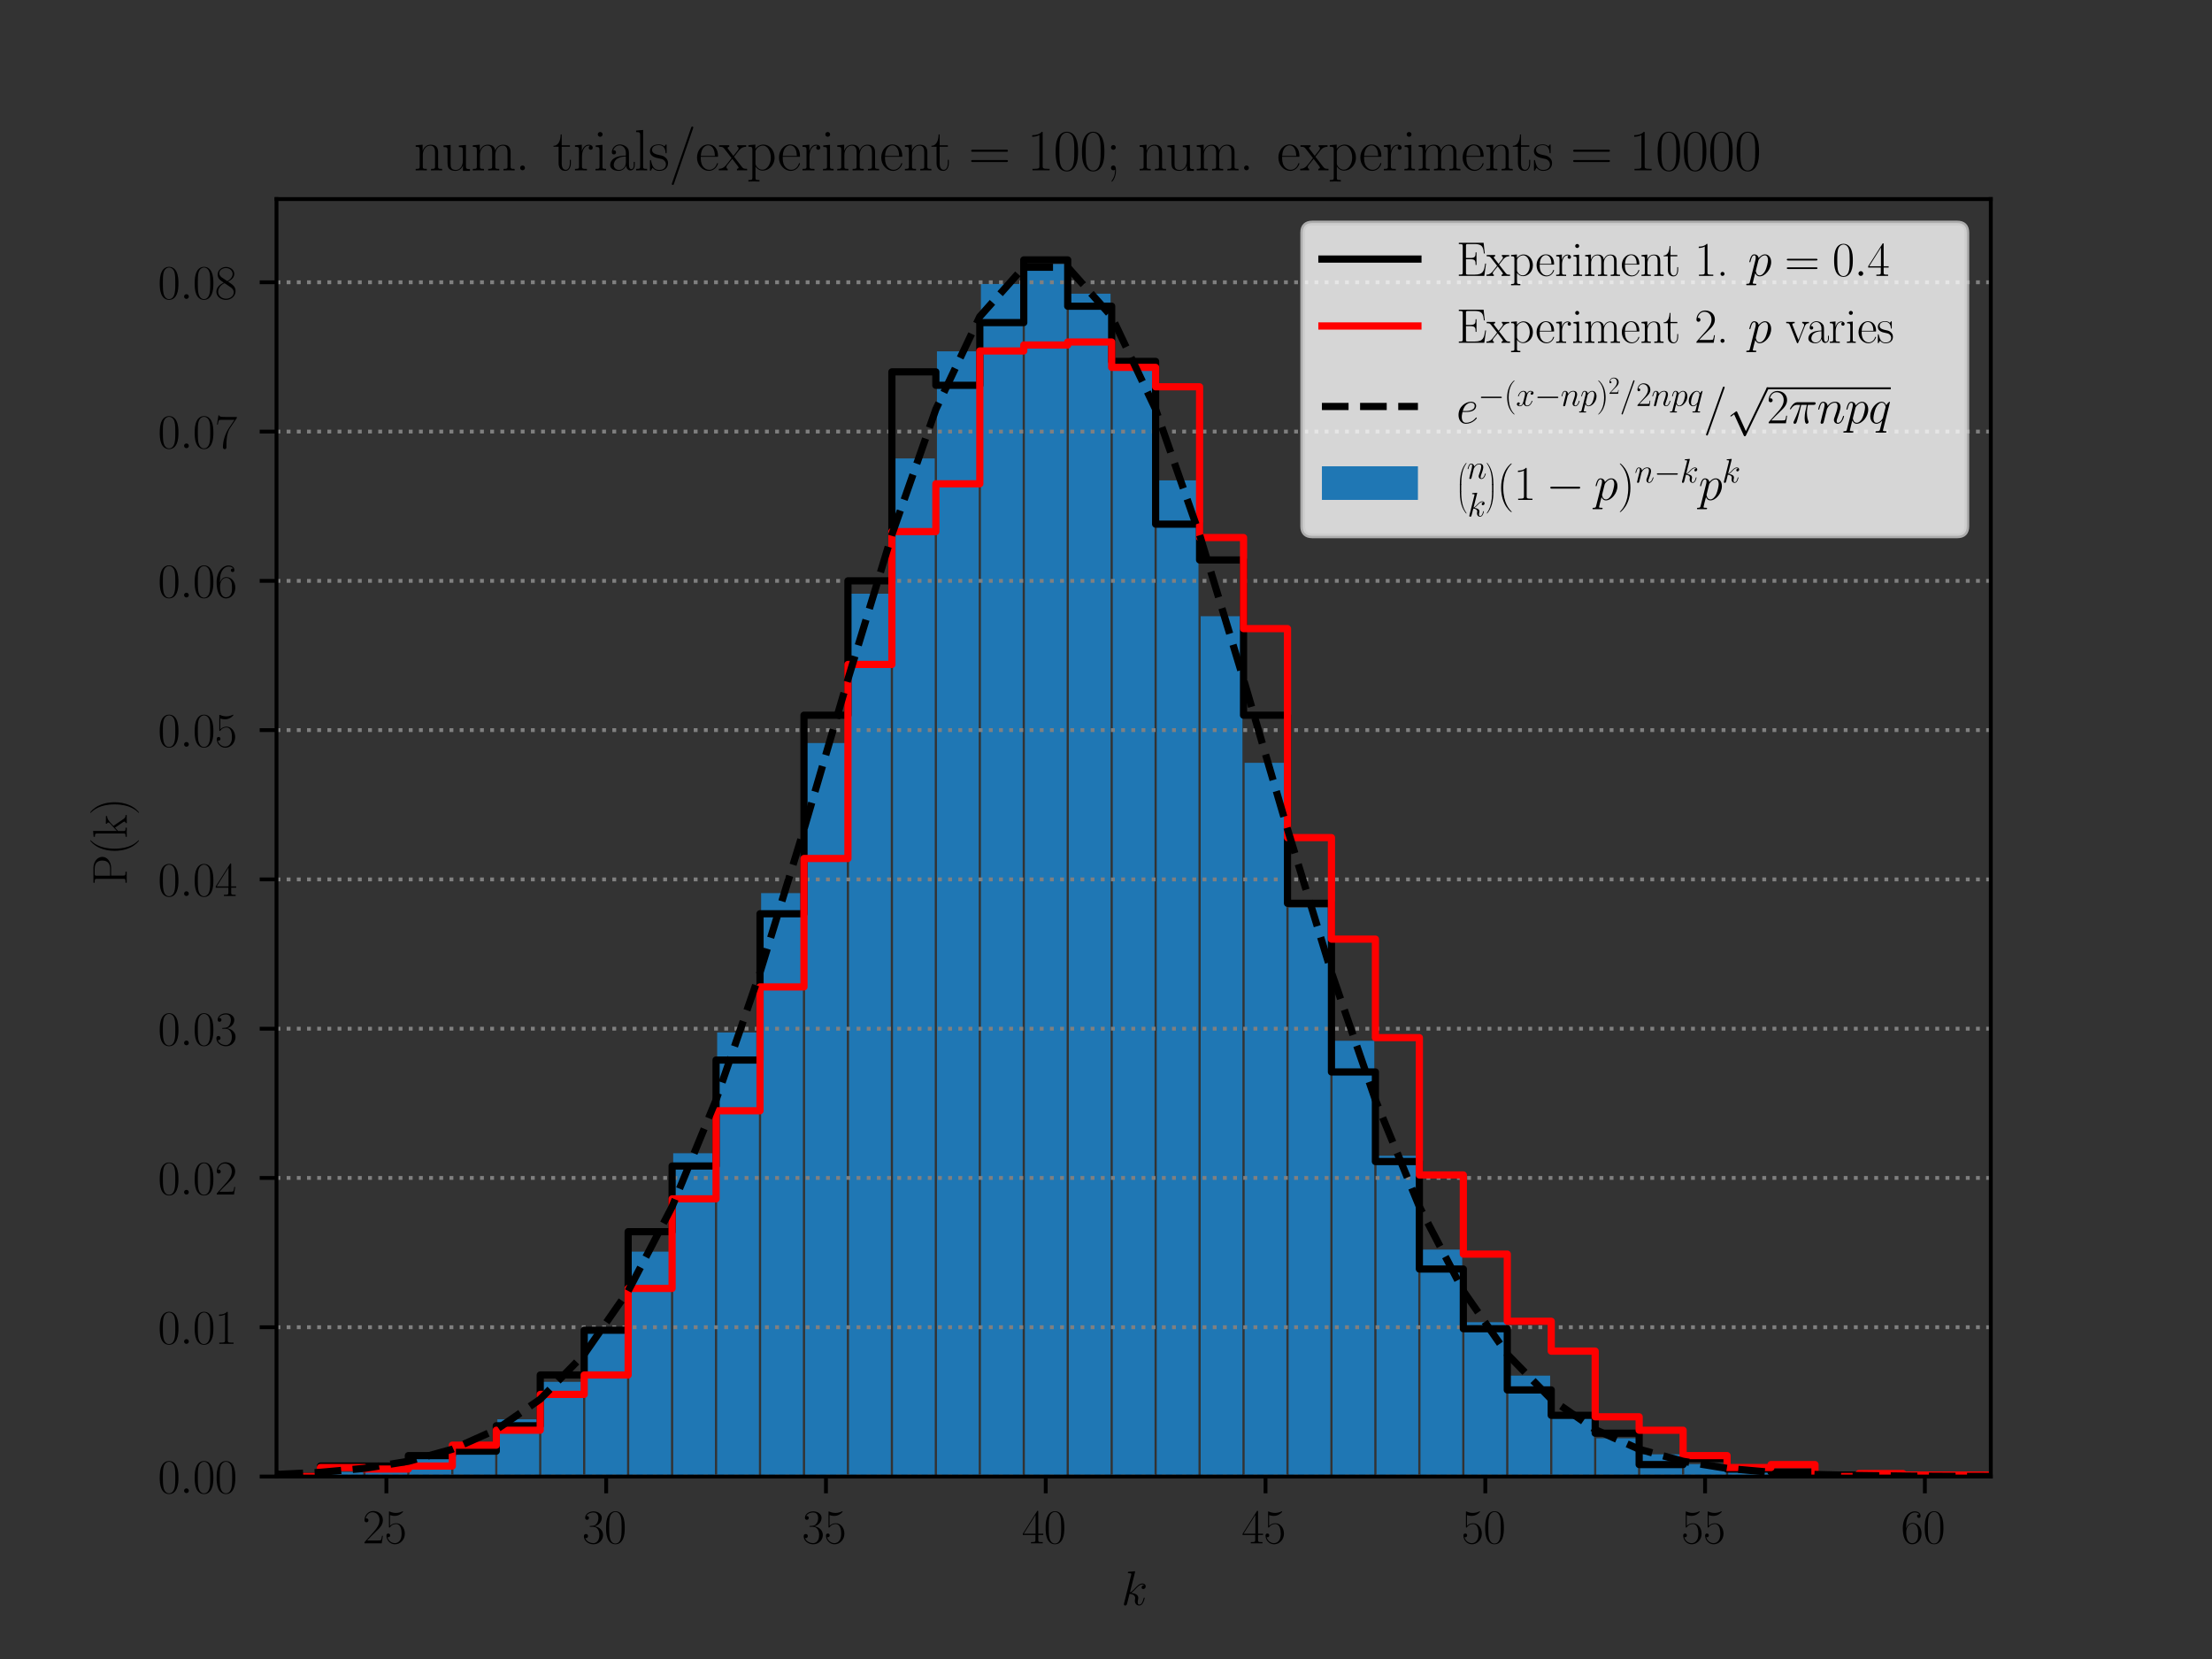 <?xml version="1.0" encoding="utf-8" standalone="no"?>
<!DOCTYPE svg PUBLIC "-//W3C//DTD SVG 1.1//EN"
  "http://www.w3.org/Graphics/SVG/1.1/DTD/svg11.dtd">
<svg xmlns:xlink="http://www.w3.org/1999/xlink" width="460.8pt" height="345.6pt" viewBox="0 0 460.8 345.6" xmlns="http://www.w3.org/2000/svg" version="1.1">
 <rect x="0" y="0" width="460.8" height="345.6" fill="#333333" stroke="none"/>
 <defs>
  <style type="text/css">*{stroke-linejoin: round; stroke-linecap: butt}</style>
 </defs>
 <g id="figure_1">
  <g id="patch_1">
   <path d="M 0 345.6 
L 460.8 345.6 
L 460.8 0 
L 0 0 
L 0 345.6 
z
" style="fill: none"/>
  </g>
  <g id="axes_1">
   <g id="patch_2">
    <path d="M 57.6 307.584 
L 414.72 307.584 
L 414.72 41.472 
L 57.6 41.472 
L 57.6 307.584 
z
" style="fill: none"/>
   </g>
   <g id="patch_3">
    <path d="M -152.78 307.584 
L -144.081 307.584 
L -144.081 307.584 
L -152.78 307.584 
z
" clip-path="url(#pe4bd86c772)" style="fill: #1f77b4"/>
   </g>
   <g id="patch_4">
    <path d="M -143.623 307.584 
L -134.924 307.584 
L -134.924 307.584 
L -143.623 307.584 
z
" clip-path="url(#pe4bd86c772)" style="fill: #1f77b4"/>
   </g>
   <g id="patch_5">
    <path d="M -134.466 307.584 
L -125.767 307.584 
L -125.767 307.584 
L -134.466 307.584 
z
" clip-path="url(#pe4bd86c772)" style="fill: #1f77b4"/>
   </g>
   <g id="patch_6">
    <path d="M -125.31 307.584 
L -116.61 307.584 
L -116.61 307.584 
L -125.31 307.584 
z
" clip-path="url(#pe4bd86c772)" style="fill: #1f77b4"/>
   </g>
   <g id="patch_7">
    <path d="M -116.153 307.584 
L -107.454 307.584 
L -107.454 307.584 
L -116.153 307.584 
z
" clip-path="url(#pe4bd86c772)" style="fill: #1f77b4"/>
   </g>
   <g id="patch_8">
    <path d="M -106.996 307.584 
L -98.297 307.584 
L -98.297 307.584 
L -106.996 307.584 
z
" clip-path="url(#pe4bd86c772)" style="fill: #1f77b4"/>
   </g>
   <g id="patch_9">
    <path d="M -97.839 307.584 
L -89.14 307.584 
L -89.14 307.584 
L -97.839 307.584 
z
" clip-path="url(#pe4bd86c772)" style="fill: #1f77b4"/>
   </g>
   <g id="patch_10">
    <path d="M -88.682 307.584 
L -79.983 307.584 
L -79.983 307.584 
L -88.682 307.584 
z
" clip-path="url(#pe4bd86c772)" style="fill: #1f77b4"/>
   </g>
   <g id="patch_11">
    <path d="M -79.525 307.584 
L -70.826 307.584 
L -70.826 307.584 
L -79.525 307.584 
z
" clip-path="url(#pe4bd86c772)" style="fill: #1f77b4"/>
   </g>
   <g id="patch_12">
    <path d="M -70.368 307.584 
L -61.669 307.584 
L -61.669 307.584 
L -70.368 307.584 
z
" clip-path="url(#pe4bd86c772)" style="fill: #1f77b4"/>
   </g>
   <g id="patch_13">
    <path d="M -61.211 307.584 
L -52.512 307.584 
L -52.512 307.584 
L -61.211 307.584 
z
" clip-path="url(#pe4bd86c772)" style="fill: #1f77b4"/>
   </g>
   <g id="patch_14">
    <path d="M -52.054 307.584 
L -43.355 307.584 
L -43.355 307.584 
L -52.054 307.584 
z
" clip-path="url(#pe4bd86c772)" style="fill: #1f77b4"/>
   </g>
   <g id="patch_15">
    <path d="M -42.897 307.584 
L -34.198 307.584 
L -34.198 307.584 
L -42.897 307.584 
z
" clip-path="url(#pe4bd86c772)" style="fill: #1f77b4"/>
   </g>
   <g id="patch_16">
    <path d="M -33.74 307.584 
L -25.041 307.584 
L -25.041 307.584 
L -33.74 307.584 
z
" clip-path="url(#pe4bd86c772)" style="fill: #1f77b4"/>
   </g>
   <g id="patch_17">
    <path d="M -24.583 307.584 
L -15.884 307.584 
L -15.884 307.584 
L -24.583 307.584 
z
" clip-path="url(#pe4bd86c772)" style="fill: #1f77b4"/>
   </g>
   <g id="patch_18">
    <path d="M -15.426 307.584 
L -6.727 307.584 
L -6.727 307.584 
L -15.426 307.584 
z
" clip-path="url(#pe4bd86c772)" style="fill: #1f77b4"/>
   </g>
   <g id="patch_19">
    <path d="M -6.27 307.584 
L 2.43 307.584 
L 2.43 307.584 
L -6.27 307.584 
z
" clip-path="url(#pe4bd86c772)" style="fill: #1f77b4"/>
   </g>
   <g id="patch_20">
    <path d="M 2.887 307.584 
L 11.586 307.584 
L 11.586 307.583 
L 2.887 307.583 
z
" clip-path="url(#pe4bd86c772)" style="fill: #1f77b4"/>
   </g>
   <g id="patch_21">
    <path d="M 12.044 307.584 
L 20.743 307.584 
L 20.743 307.58 
L 12.044 307.58 
z
" clip-path="url(#pe4bd86c772)" style="fill: #1f77b4"/>
   </g>
   <g id="patch_22">
    <path d="M 21.201 307.584 
L 29.9 307.584 
L 29.9 307.572 
L 21.201 307.572 
z
" clip-path="url(#pe4bd86c772)" style="fill: #1f77b4"/>
   </g>
   <g id="patch_23">
    <path d="M 30.358 307.584 
L 39.057 307.584 
L 39.057 307.551 
L 30.358 307.551 
z
" clip-path="url(#pe4bd86c772)" style="fill: #1f77b4"/>
   </g>
   <g id="patch_24">
    <path d="M 39.515 307.584 
L 48.214 307.584 
L 48.214 307.501 
L 39.515 307.501 
z
" clip-path="url(#pe4bd86c772)" style="fill: #1f77b4"/>
   </g>
   <g id="patch_25">
    <path d="M 48.672 307.584 
L 57.371 307.584 
L 57.371 307.385 
L 48.672 307.385 
z
" clip-path="url(#pe4bd86c772)" style="fill: #1f77b4"/>
   </g>
   <g id="patch_26">
    <path d="M 57.829 307.584 
L 66.528 307.584 
L 66.528 307.134 
L 57.829 307.134 
z
" clip-path="url(#pe4bd86c772)" style="fill: #1f77b4"/>
   </g>
   <g id="patch_27">
    <path d="M 66.986 307.584 
L 75.685 307.584 
L 75.685 306.621 
L 66.986 306.621 
z
" clip-path="url(#pe4bd86c772)" style="fill: #1f77b4"/>
   </g>
   <g id="patch_28">
    <path d="M 76.143 307.584 
L 84.842 307.584 
L 84.842 305.633 
L 76.143 305.633 
z
" clip-path="url(#pe4bd86c772)" style="fill: #1f77b4"/>
   </g>
   <g id="patch_29">
    <path d="M 85.3 307.584 
L 93.999 307.584 
L 93.999 303.832 
L 85.3 303.832 
z
" clip-path="url(#pe4bd86c772)" style="fill: #1f77b4"/>
   </g>
   <g id="patch_30">
    <path d="M 94.457 307.584 
L 103.156 307.584 
L 103.156 300.728 
L 94.457 300.728 
z
" clip-path="url(#pe4bd86c772)" style="fill: #1f77b4"/>
   </g>
   <g id="patch_31">
    <path d="M 103.614 307.584 
L 112.313 307.584 
L 112.313 295.667 
L 103.614 295.667 
z
" clip-path="url(#pe4bd86c772)" style="fill: #1f77b4"/>
   </g>
   <g id="patch_32">
    <path d="M 112.77 307.584 
L 121.47 307.584 
L 121.47 287.86 
L 112.77 287.86 
z
" clip-path="url(#pe4bd86c772)" style="fill: #1f77b4"/>
   </g>
   <g id="patch_33">
    <path d="M 121.927 307.584 
L 130.626 307.584 
L 130.626 276.464 
L 121.927 276.464 
z
" clip-path="url(#pe4bd86c772)" style="fill: #1f77b4"/>
   </g>
   <g id="patch_34">
    <path d="M 131.084 307.584 
L 139.783 307.584 
L 139.783 260.736 
L 131.084 260.736 
z
" clip-path="url(#pe4bd86c772)" style="fill: #1f77b4"/>
   </g>
   <g id="patch_35">
    <path d="M 140.241 307.584 
L 148.94 307.584 
L 148.94 240.24 
L 140.241 240.24 
z
" clip-path="url(#pe4bd86c772)" style="fill: #1f77b4"/>
   </g>
   <g id="patch_36">
    <path d="M 149.398 307.584 
L 158.097 307.584 
L 158.097 215.072 
L 149.398 215.072 
z
" clip-path="url(#pe4bd86c772)" style="fill: #1f77b4"/>
   </g>
   <g id="patch_37">
    <path d="M 158.555 307.584 
L 167.254 307.584 
L 167.254 186.048 
L 158.555 186.048 
z
" clip-path="url(#pe4bd86c772)" style="fill: #1f77b4"/>
   </g>
   <g id="patch_38">
    <path d="M 167.712 307.584 
L 176.411 307.584 
L 176.411 154.796 
L 167.712 154.796 
z
" clip-path="url(#pe4bd86c772)" style="fill: #1f77b4"/>
   </g>
   <g id="patch_39">
    <path d="M 176.869 307.584 
L 185.568 307.584 
L 185.568 123.673 
L 176.869 123.673 
z
" clip-path="url(#pe4bd86c772)" style="fill: #1f77b4"/>
   </g>
   <g id="patch_40">
    <path d="M 186.026 307.584 
L 194.725 307.584 
L 194.725 95.506 
L 186.026 95.506 
z
" clip-path="url(#pe4bd86c772)" style="fill: #1f77b4"/>
   </g>
   <g id="patch_41">
    <path d="M 195.183 307.584 
L 203.882 307.584 
L 203.882 73.182 
L 195.183 73.182 
z
" clip-path="url(#pe4bd86c772)" style="fill: #1f77b4"/>
   </g>
   <g id="patch_42">
    <path d="M 204.34 307.584 
L 213.039 307.584 
L 213.039 59.158 
L 204.34 59.158 
z
" clip-path="url(#pe4bd86c772)" style="fill: #1f77b4"/>
   </g>
   <g id="patch_43">
    <path d="M 213.497 307.584 
L 222.196 307.584 
L 222.196 55.017 
L 213.497 55.017 
z
" clip-path="url(#pe4bd86c772)" style="fill: #1f77b4"/>
   </g>
   <g id="patch_44">
    <path d="M 222.654 307.584 
L 231.353 307.584 
L 231.353 61.178 
L 222.654 61.178 
z
" clip-path="url(#pe4bd86c772)" style="fill: #1f77b4"/>
   </g>
   <g id="patch_45">
    <path d="M 231.81 307.584 
L 240.51 307.584 
L 240.51 76.822 
L 231.81 76.822 
z
" clip-path="url(#pe4bd86c772)" style="fill: #1f77b4"/>
   </g>
   <g id="patch_46">
    <path d="M 240.967 307.584 
L 249.666 307.584 
L 249.666 100.077 
L 240.967 100.077 
z
" clip-path="url(#pe4bd86c772)" style="fill: #1f77b4"/>
   </g>
   <g id="patch_47">
    <path d="M 250.124 307.584 
L 258.823 307.584 
L 258.823 128.374 
L 250.124 128.374 
z
" clip-path="url(#pe4bd86c772)" style="fill: #1f77b4"/>
   </g>
   <g id="patch_48">
    <path d="M 259.281 307.584 
L 267.98 307.584 
L 267.98 158.906 
L 259.281 158.906 
z
" clip-path="url(#pe4bd86c772)" style="fill: #1f77b4"/>
   </g>
   <g id="patch_49">
    <path d="M 268.438 307.584 
L 277.137 307.584 
L 277.137 189.072 
L 268.438 189.072 
z
" clip-path="url(#pe4bd86c772)" style="fill: #1f77b4"/>
   </g>
   <g id="patch_50">
    <path d="M 277.595 307.584 
L 286.294 307.584 
L 286.294 216.809 
L 277.595 216.809 
z
" clip-path="url(#pe4bd86c772)" style="fill: #1f77b4"/>
   </g>
   <g id="patch_51">
    <path d="M 286.752 307.584 
L 295.451 307.584 
L 295.451 240.764 
L 286.752 240.764 
z
" clip-path="url(#pe4bd86c772)" style="fill: #1f77b4"/>
   </g>
   <g id="patch_52">
    <path d="M 295.909 307.584 
L 304.608 307.584 
L 304.608 260.31 
L 295.909 260.31 
z
" clip-path="url(#pe4bd86c772)" style="fill: #1f77b4"/>
   </g>
   <g id="patch_53">
    <path d="M 305.066 307.584 
L 313.765 307.584 
L 313.765 275.438 
L 305.066 275.438 
z
" clip-path="url(#pe4bd86c772)" style="fill: #1f77b4"/>
   </g>
   <g id="patch_54">
    <path d="M 314.223 307.584 
L 322.922 307.584 
L 322.922 286.573 
L 314.223 286.573 
z
" clip-path="url(#pe4bd86c772)" style="fill: #1f77b4"/>
   </g>
   <g id="patch_55">
    <path d="M 323.38 307.584 
L 332.079 307.584 
L 332.079 294.385 
L 323.38 294.385 
z
" clip-path="url(#pe4bd86c772)" style="fill: #1f77b4"/>
   </g>
   <g id="patch_56">
    <path d="M 332.537 307.584 
L 341.236 307.584 
L 341.236 299.615 
L 332.537 299.615 
z
" clip-path="url(#pe4bd86c772)" style="fill: #1f77b4"/>
   </g>
   <g id="patch_57">
    <path d="M 341.694 307.584 
L 350.393 307.584 
L 350.393 302.96 
L 341.694 302.96 
z
" clip-path="url(#pe4bd86c772)" style="fill: #1f77b4"/>
   </g>
   <g id="patch_58">
    <path d="M 350.85 307.584 
L 359.55 307.584 
L 359.55 305.006 
L 350.85 305.006 
z
" clip-path="url(#pe4bd86c772)" style="fill: #1f77b4"/>
   </g>
   <g id="patch_59">
    <path d="M 360.007 307.584 
L 368.706 307.584 
L 368.706 306.203 
L 360.007 306.203 
z
" clip-path="url(#pe4bd86c772)" style="fill: #1f77b4"/>
   </g>
   <g id="patch_60">
    <path d="M 369.164 307.584 
L 377.863 307.584 
L 377.863 306.873 
L 369.164 306.873 
z
" clip-path="url(#pe4bd86c772)" style="fill: #1f77b4"/>
   </g>
   <g id="patch_61">
    <path d="M 378.321 307.584 
L 387.02 307.584 
L 387.02 307.233 
L 378.321 307.233 
z
" clip-path="url(#pe4bd86c772)" style="fill: #1f77b4"/>
   </g>
   <g id="patch_62">
    <path d="M 387.478 307.584 
L 396.177 307.584 
L 396.177 307.417 
L 387.478 307.417 
z
" clip-path="url(#pe4bd86c772)" style="fill: #1f77b4"/>
   </g>
   <g id="patch_63">
    <path d="M 396.635 307.584 
L 405.334 307.584 
L 405.334 307.508 
L 396.635 307.508 
z
" clip-path="url(#pe4bd86c772)" style="fill: #1f77b4"/>
   </g>
   <g id="patch_64">
    <path d="M 405.792 307.584 
L 414.491 307.584 
L 414.491 307.551 
L 405.792 307.551 
z
" clip-path="url(#pe4bd86c772)" style="fill: #1f77b4"/>
   </g>
   <g id="patch_65">
    <path d="M 414.949 307.584 
L 423.648 307.584 
L 423.648 307.57 
L 414.949 307.57 
z
" clip-path="url(#pe4bd86c772)" style="fill: #1f77b4"/>
   </g>
   <g id="patch_66">
    <path d="M 424.106 307.584 
L 432.805 307.584 
L 432.805 307.578 
L 424.106 307.578 
z
" clip-path="url(#pe4bd86c772)" style="fill: #1f77b4"/>
   </g>
   <g id="patch_67">
    <path d="M 433.263 307.584 
L 441.962 307.584 
L 441.962 307.582 
L 433.263 307.582 
z
" clip-path="url(#pe4bd86c772)" style="fill: #1f77b4"/>
   </g>
   <g id="patch_68">
    <path d="M 442.42 307.584 
L 451.119 307.584 
L 451.119 307.583 
L 442.42 307.583 
z
" clip-path="url(#pe4bd86c772)" style="fill: #1f77b4"/>
   </g>
   <g id="patch_69">
    <path d="M 451.577 307.584 
L 460.276 307.584 
L 460.276 307.584 
L 451.577 307.584 
z
" clip-path="url(#pe4bd86c772)" style="fill: #1f77b4"/>
   </g>
   <g id="patch_70">
    <path d="M 460.734 307.584 
L 469.433 307.584 
L 469.433 307.584 
L 460.734 307.584 
z
" clip-path="url(#pe4bd86c772)" style="fill: #1f77b4"/>
   </g>
   <g id="patch_71">
    <path d="M 469.89 307.584 
L 478.59 307.584 
L 478.59 307.584 
L 469.89 307.584 
z
" clip-path="url(#pe4bd86c772)" style="fill: #1f77b4"/>
   </g>
   <g id="patch_72">
    <path d="M 479.047 307.584 
L 487.746 307.584 
L 487.746 307.584 
L 479.047 307.584 
z
" clip-path="url(#pe4bd86c772)" style="fill: #1f77b4"/>
   </g>
   <g id="patch_73">
    <path d="M 488.204 307.584 
L 496.903 307.584 
L 496.903 307.584 
L 488.204 307.584 
z
" clip-path="url(#pe4bd86c772)" style="fill: #1f77b4"/>
   </g>
   <g id="patch_74">
    <path d="M 497.361 307.584 
L 506.06 307.584 
L 506.06 307.584 
L 497.361 307.584 
z
" clip-path="url(#pe4bd86c772)" style="fill: #1f77b4"/>
   </g>
   <g id="patch_75">
    <path d="M 506.518 307.584 
L 515.217 307.584 
L 515.217 307.584 
L 506.518 307.584 
z
" clip-path="url(#pe4bd86c772)" style="fill: #1f77b4"/>
   </g>
   <g id="patch_76">
    <path d="M 515.675 307.584 
L 524.374 307.584 
L 524.374 307.584 
L 515.675 307.584 
z
" clip-path="url(#pe4bd86c772)" style="fill: #1f77b4"/>
   </g>
   <g id="patch_77">
    <path d="M 524.832 307.584 
L 533.531 307.584 
L 533.531 307.584 
L 524.832 307.584 
z
" clip-path="url(#pe4bd86c772)" style="fill: #1f77b4"/>
   </g>
   <g id="patch_78">
    <path d="M 533.989 307.584 
L 542.688 307.584 
L 542.688 307.584 
L 533.989 307.584 
z
" clip-path="url(#pe4bd86c772)" style="fill: #1f77b4"/>
   </g>
   <g id="patch_79">
    <path d="M 543.146 307.584 
L 551.845 307.584 
L 551.845 307.584 
L 543.146 307.584 
z
" clip-path="url(#pe4bd86c772)" style="fill: #1f77b4"/>
   </g>
   <g id="patch_80">
    <path d="M 552.303 307.584 
L 561.002 307.584 
L 561.002 307.584 
L 552.303 307.584 
z
" clip-path="url(#pe4bd86c772)" style="fill: #1f77b4"/>
   </g>
   <g id="patch_81">
    <path d="M 561.46 307.584 
L 570.159 307.584 
L 570.159 307.584 
L 561.46 307.584 
z
" clip-path="url(#pe4bd86c772)" style="fill: #1f77b4"/>
   </g>
   <g id="patch_82">
    <path d="M 570.617 307.584 
L 579.316 307.584 
L 579.316 307.584 
L 570.617 307.584 
z
" clip-path="url(#pe4bd86c772)" style="fill: #1f77b4"/>
   </g>
   <g id="patch_83">
    <path d="M 579.774 307.584 
L 588.473 307.584 
L 588.473 307.584 
L 579.774 307.584 
z
" clip-path="url(#pe4bd86c772)" style="fill: #1f77b4"/>
   </g>
   <g id="patch_84">
    <path d="M 588.93 307.584 
L 597.63 307.584 
L 597.63 307.584 
L 588.93 307.584 
z
" clip-path="url(#pe4bd86c772)" style="fill: #1f77b4"/>
   </g>
   <g id="patch_85">
    <path d="M 598.087 307.584 
L 606.786 307.584 
L 606.786 307.584 
L 598.087 307.584 
z
" clip-path="url(#pe4bd86c772)" style="fill: #1f77b4"/>
   </g>
   <g id="patch_86">
    <path d="M 607.244 307.584 
L 615.943 307.584 
L 615.943 307.584 
L 607.244 307.584 
z
" clip-path="url(#pe4bd86c772)" style="fill: #1f77b4"/>
   </g>
   <g id="patch_87">
    <path d="M 616.401 307.584 
L 625.1 307.584 
L 625.1 307.584 
L 616.401 307.584 
z
" clip-path="url(#pe4bd86c772)" style="fill: #1f77b4"/>
   </g>
   <g id="patch_88">
    <path d="M 625.558 307.584 
L 634.257 307.584 
L 634.257 307.584 
L 625.558 307.584 
z
" clip-path="url(#pe4bd86c772)" style="fill: #1f77b4"/>
   </g>
   <g id="patch_89">
    <path d="M 634.715 307.584 
L 643.414 307.584 
L 643.414 307.584 
L 634.715 307.584 
z
" clip-path="url(#pe4bd86c772)" style="fill: #1f77b4"/>
   </g>
   <g id="patch_90">
    <path d="M 643.872 307.584 
L 652.571 307.584 
L 652.571 307.584 
L 643.872 307.584 
z
" clip-path="url(#pe4bd86c772)" style="fill: #1f77b4"/>
   </g>
   <g id="patch_91">
    <path d="M 653.029 307.584 
L 661.728 307.584 
L 661.728 307.584 
L 653.029 307.584 
z
" clip-path="url(#pe4bd86c772)" style="fill: #1f77b4"/>
   </g>
   <g id="patch_92">
    <path d="M 662.186 307.584 
L 670.885 307.584 
L 670.885 307.584 
L 662.186 307.584 
z
" clip-path="url(#pe4bd86c772)" style="fill: #1f77b4"/>
   </g>
   <g id="patch_93">
    <path d="M 671.343 307.584 
L 680.042 307.584 
L 680.042 307.584 
L 671.343 307.584 
z
" clip-path="url(#pe4bd86c772)" style="fill: #1f77b4"/>
   </g>
   <g id="patch_94">
    <path d="M 680.5 307.584 
L 689.199 307.584 
L 689.199 307.584 
L 680.5 307.584 
z
" clip-path="url(#pe4bd86c772)" style="fill: #1f77b4"/>
   </g>
   <g id="patch_95">
    <path d="M 689.657 307.584 
L 698.356 307.584 
L 698.356 307.584 
L 689.657 307.584 
z
" clip-path="url(#pe4bd86c772)" style="fill: #1f77b4"/>
   </g>
   <g id="patch_96">
    <path d="M 698.814 307.584 
L 707.513 307.584 
L 707.513 307.584 
L 698.814 307.584 
z
" clip-path="url(#pe4bd86c772)" style="fill: #1f77b4"/>
   </g>
   <g id="patch_97">
    <path d="M 707.97 307.584 
L 716.67 307.584 
L 716.67 307.584 
L 707.97 307.584 
z
" clip-path="url(#pe4bd86c772)" style="fill: #1f77b4"/>
   </g>
   <g id="patch_98">
    <path d="M 717.127 307.584 
L 725.826 307.584 
L 725.826 307.584 
L 717.127 307.584 
z
" clip-path="url(#pe4bd86c772)" style="fill: #1f77b4"/>
   </g>
   <g id="patch_99">
    <path d="M 726.284 307.584 
L 734.983 307.584 
L 734.983 307.584 
L 726.284 307.584 
z
" clip-path="url(#pe4bd86c772)" style="fill: #1f77b4"/>
   </g>
   <g id="patch_100">
    <path d="M 735.441 307.584 
L 744.14 307.584 
L 744.14 307.584 
L 735.441 307.584 
z
" clip-path="url(#pe4bd86c772)" style="fill: #1f77b4"/>
   </g>
   <g id="patch_101">
    <path d="M 744.598 307.584 
L 753.297 307.584 
L 753.297 307.584 
L 744.598 307.584 
z
" clip-path="url(#pe4bd86c772)" style="fill: #1f77b4"/>
   </g>
   <g id="patch_102">
    <path d="M 753.755 307.584 
L 762.454 307.584 
L 762.454 307.584 
L 753.755 307.584 
z
" clip-path="url(#pe4bd86c772)" style="fill: #1f77b4"/>
   </g>
   <g id="matplotlib.axis_1">
    <g id="xtick_1">
     <g id="line2d_1">
      <defs>
       <path id="mdf72012cde" d="M 0 0 
L 0 3.5 
" style="stroke: #000000; stroke-width: 0.8"/>
      </defs>
      <g>
       <use xlink:href="#mdf72012cde" x="80.492" y="307.584" style="stroke: #000000; stroke-width: 0.8"/>
      </g>
     </g>
     <g id="text_1">
      <!-- $\mathdefault{25}$ -->
      <g transform="translate(75.511 321.502) scale(0.1 -0.1)">
       <defs>
        <path id="CMR17-32" d="M 2669 989 
L 2554 989 
C 2490 536 2438 459 2413 420 
C 2381 369 1920 369 1830 369 
L 602 369 
C 832 619 1280 1072 1824 1597 
C 2214 1967 2669 2402 2669 3035 
C 2669 3790 2067 4224 1395 4224 
C 691 4224 262 3604 262 3030 
C 262 2780 448 2748 525 2748 
C 589 2748 781 2787 781 3010 
C 781 3207 614 3264 525 3264 
C 486 3264 448 3258 422 3245 
C 544 3790 915 4058 1306 4058 
C 1862 4058 2227 3617 2227 3035 
C 2227 2479 1901 2000 1536 1584 
L 262 146 
L 262 0 
L 2515 0 
L 2669 989 
z
" transform="scale(0.016)"/>
        <path id="CMR17-35" d="M 730 3692 
C 794 3666 1056 3584 1325 3584 
C 1920 3584 2246 3911 2432 4100 
C 2432 4157 2432 4192 2394 4192 
C 2387 4192 2374 4192 2323 4163 
C 2099 4058 1837 3973 1517 3973 
C 1325 3973 1037 3999 723 4139 
C 653 4171 640 4171 634 4171 
C 602 4171 595 4164 595 4037 
L 595 2203 
C 595 2089 595 2057 659 2057 
C 691 2057 704 2070 736 2114 
C 941 2401 1222 2522 1542 2522 
C 1766 2522 2246 2382 2246 1289 
C 2246 1085 2246 715 2054 421 
C 1894 159 1645 25 1370 25 
C 947 25 518 320 403 814 
C 429 807 480 795 506 795 
C 589 795 749 840 749 1038 
C 749 1210 627 1280 506 1280 
C 358 1280 262 1190 262 1011 
C 262 454 704 -128 1382 -128 
C 2042 -128 2669 440 2669 1264 
C 2669 2030 2170 2624 1549 2624 
C 1222 2624 947 2503 730 2274 
L 730 3692 
z
" transform="scale(0.016)"/>
       </defs>
       <use xlink:href="#CMR17-32" transform="scale(0.996)"/>
       <use xlink:href="#CMR17-35" transform="translate(45.69 0) scale(0.996)"/>
      </g>
     </g>
    </g>
    <g id="xtick_2">
     <g id="line2d_2">
      <g>
       <use xlink:href="#mdf72012cde" x="126.277" y="307.584" style="stroke: #000000; stroke-width: 0.8"/>
      </g>
     </g>
     <g id="text_2">
      <!-- $\mathdefault{30}$ -->
      <g transform="translate(121.296 321.502) scale(0.1 -0.1)">
       <defs>
        <path id="CMR17-33" d="M 1414 2157 
C 1984 2157 2234 1662 2234 1090 
C 2234 320 1824 25 1453 25 
C 1114 25 563 194 390 693 
C 422 680 454 680 486 680 
C 640 680 755 782 755 948 
C 755 1133 614 1216 486 1216 
C 378 1216 211 1165 211 926 
C 211 335 787 -128 1466 -128 
C 2176 -128 2720 430 2720 1085 
C 2720 1707 2208 2157 1600 2227 
C 2086 2328 2554 2756 2554 3329 
C 2554 3820 2048 4179 1472 4179 
C 890 4179 378 3829 378 3329 
C 378 3110 544 3072 627 3072 
C 762 3072 877 3155 877 3321 
C 877 3486 762 3569 627 3569 
C 602 3569 570 3569 544 3557 
C 730 3959 1235 4032 1459 4032 
C 1683 4032 2106 3925 2106 3320 
C 2106 3143 2080 2828 1862 2550 
C 1670 2304 1453 2304 1242 2284 
C 1210 2284 1062 2269 1037 2269 
C 992 2263 966 2257 966 2208 
C 966 2163 973 2157 1101 2157 
L 1414 2157 
z
" transform="scale(0.016)"/>
        <path id="CMR17-30" d="M 2688 2025 
C 2688 2416 2682 3080 2413 3591 
C 2176 4039 1798 4198 1466 4198 
C 1158 4198 768 4058 525 3597 
C 269 3118 243 2524 243 2025 
C 243 1661 250 1106 448 619 
C 723 -39 1216 -128 1466 -128 
C 1760 -128 2208 -7 2470 600 
C 2662 1042 2688 1559 2688 2025 
z
M 1466 -26 
C 1056 -26 813 325 723 812 
C 653 1188 653 1738 653 2096 
C 653 2588 653 2997 736 3387 
C 858 3929 1216 4096 1466 4096 
C 1728 4096 2067 3923 2189 3400 
C 2272 3036 2278 2607 2278 2096 
C 2278 1680 2278 1169 2202 792 
C 2067 95 1690 -26 1466 -26 
z
" transform="scale(0.016)"/>
       </defs>
       <use xlink:href="#CMR17-33" transform="scale(0.996)"/>
       <use xlink:href="#CMR17-30" transform="translate(45.69 0) scale(0.996)"/>
      </g>
     </g>
    </g>
    <g id="xtick_3">
     <g id="line2d_3">
      <g>
       <use xlink:href="#mdf72012cde" x="172.062" y="307.584" style="stroke: #000000; stroke-width: 0.8"/>
      </g>
     </g>
     <g id="text_3">
      <!-- $\mathdefault{35}$ -->
      <g transform="translate(167.08 321.502) scale(0.1 -0.1)">
       <use xlink:href="#CMR17-33" transform="scale(0.996)"/>
       <use xlink:href="#CMR17-35" transform="translate(45.69 0) scale(0.996)"/>
      </g>
     </g>
    </g>
    <g id="xtick_4">
     <g id="line2d_4">
      <g>
       <use xlink:href="#mdf72012cde" x="217.846" y="307.584" style="stroke: #000000; stroke-width: 0.8"/>
      </g>
     </g>
     <g id="text_4">
      <!-- $\mathdefault{40}$ -->
      <g transform="translate(212.865 321.502) scale(0.1 -0.1)">
       <defs>
        <path id="CMR17-34" d="M 2150 4122 
C 2150 4256 2144 4256 2029 4256 
L 128 1254 
L 128 1088 
L 1779 1088 
L 1779 457 
C 1779 224 1766 160 1318 160 
L 1197 160 
L 1197 0 
C 1402 0 1747 0 1965 0 
C 2182 0 2528 0 2733 0 
L 2733 160 
L 2611 160 
C 2163 160 2150 224 2150 457 
L 2150 1088 
L 2803 1088 
L 2803 1254 
L 2150 1254 
L 2150 4122 
z
M 1798 3703 
L 1798 1254 
L 256 1254 
L 1798 3703 
z
" transform="scale(0.016)"/>
       </defs>
       <use xlink:href="#CMR17-34" transform="scale(0.996)"/>
       <use xlink:href="#CMR17-30" transform="translate(45.69 0) scale(0.996)"/>
      </g>
     </g>
    </g>
    <g id="xtick_5">
     <g id="line2d_5">
      <g>
       <use xlink:href="#mdf72012cde" x="263.631" y="307.584" style="stroke: #000000; stroke-width: 0.8"/>
      </g>
     </g>
     <g id="text_5">
      <!-- $\mathdefault{45}$ -->
      <g transform="translate(258.649 321.502) scale(0.1 -0.1)">
       <use xlink:href="#CMR17-34" transform="scale(0.996)"/>
       <use xlink:href="#CMR17-35" transform="translate(45.69 0) scale(0.996)"/>
      </g>
     </g>
    </g>
    <g id="xtick_6">
     <g id="line2d_6">
      <g>
       <use xlink:href="#mdf72012cde" x="309.415" y="307.584" style="stroke: #000000; stroke-width: 0.8"/>
      </g>
     </g>
     <g id="text_6">
      <!-- $\mathdefault{50}$ -->
      <g transform="translate(304.434 321.502) scale(0.1 -0.1)">
       <use xlink:href="#CMR17-35" transform="scale(0.996)"/>
       <use xlink:href="#CMR17-30" transform="translate(45.69 0) scale(0.996)"/>
      </g>
     </g>
    </g>
    <g id="xtick_7">
     <g id="line2d_7">
      <g>
       <use xlink:href="#mdf72012cde" x="355.2" y="307.584" style="stroke: #000000; stroke-width: 0.8"/>
      </g>
     </g>
     <g id="text_7">
      <!-- $\mathdefault{55}$ -->
      <g transform="translate(350.219 321.502) scale(0.1 -0.1)">
       <use xlink:href="#CMR17-35" transform="scale(0.996)"/>
       <use xlink:href="#CMR17-35" transform="translate(45.69 0) scale(0.996)"/>
      </g>
     </g>
    </g>
    <g id="xtick_8">
     <g id="line2d_8">
      <g>
       <use xlink:href="#mdf72012cde" x="400.985" y="307.584" style="stroke: #000000; stroke-width: 0.8"/>
      </g>
     </g>
     <g id="text_8">
      <!-- $\mathdefault{60}$ -->
      <g transform="translate(396.003 321.502) scale(0.1 -0.1)">
       <defs>
        <path id="CMR17-36" d="M 678 2176 
C 678 3690 1395 4032 1811 4032 
C 1946 4032 2272 4009 2400 3776 
C 2298 3776 2106 3776 2106 3553 
C 2106 3381 2246 3323 2336 3323 
C 2394 3323 2566 3348 2566 3560 
C 2566 3954 2246 4179 1805 4179 
C 1043 4179 243 3390 243 1984 
C 243 253 966 -128 1478 -128 
C 2099 -128 2688 427 2688 1283 
C 2688 2081 2170 2662 1517 2662 
C 1126 2662 838 2407 678 1960 
L 678 2176 
z
M 1478 25 
C 691 25 691 1200 691 1436 
C 691 1896 909 2560 1504 2560 
C 1613 2560 1926 2560 2138 2120 
C 2253 1870 2253 1609 2253 1289 
C 2253 944 2253 690 2118 434 
C 1978 171 1773 25 1478 25 
z
" transform="scale(0.016)"/>
       </defs>
       <use xlink:href="#CMR17-36" transform="scale(0.996)"/>
       <use xlink:href="#CMR17-30" transform="translate(45.69 0) scale(0.996)"/>
      </g>
     </g>
    </g>
    <g id="text_9">
     <!-- $k$ -->
     <g transform="translate(233.567 334.358) scale(0.1 -0.1)">
      <defs>
       <path id="CMMI12-6b" d="M 1798 4257 
C 1805 4283 1818 4321 1818 4352 
C 1818 4416 1754 4416 1741 4416 
C 1734 4416 1504 4393 1389 4377 
C 1280 4377 1184 4358 1069 4358 
C 915 4345 870 4339 870 4224 
C 870 4160 934 4160 998 4160 
C 1325 4160 1325 4103 1325 4040 
C 1325 4015 1325 4002 1293 3888 
L 378 248 
C 352 152 352 140 352 101 
C 352 -38 461 -64 525 -64 
C 704 -64 742 77 794 275 
L 1094 1469 
C 1555 1418 1830 1226 1830 920 
C 1830 881 1830 856 1811 760 
C 1786 664 1786 588 1786 556 
C 1786 185 2029 -64 2355 -64 
C 2650 -64 2803 204 2854 294 
C 2989 530 3072 888 3072 913 
C 3072 945 3046 971 3008 971 
C 2950 971 2944 945 2918 843 
C 2829 511 2694 64 2368 64 
C 2240 64 2157 128 2157 370 
C 2157 492 2182 632 2208 728 
C 2234 843 2234 849 2234 926 
C 2234 1303 1894 1514 1306 1590 
C 1536 1731 1766 1980 1856 2076 
C 2221 2484 2470 2689 2765 2689 
C 2912 2689 2950 2650 2995 2612 
C 2758 2586 2669 2420 2669 2293 
C 2669 2139 2790 2088 2880 2088 
C 3053 2088 3206 2235 3206 2440 
C 3206 2625 3059 2816 2771 2816 
C 2419 2816 2131 2567 1677 2056 
C 1613 1980 1376 1737 1139 1648 
L 1798 4257 
z
" transform="scale(0.016)"/>
      </defs>
      <use xlink:href="#CMMI12-6b" transform="scale(0.996)"/>
     </g>
    </g>
   </g>
   <g id="matplotlib.axis_2">
    <g id="ytick_1">
     <g id="line2d_9">
      <path d="M 57.6 307.584 
L 414.72 307.584 
" clip-path="url(#pe4bd86c772)" style="fill: none; stroke-dasharray: 0.8,1.32; stroke-dashoffset: 0; stroke: #808080; stroke-width: 0.8"/>
     </g>
     <g id="line2d_10">
      <defs>
       <path id="m11aecb00da" d="M 0 0 
L -3.5 0 
" style="stroke: #000000; stroke-width: 0.8"/>
      </defs>
      <g>
       <use xlink:href="#m11aecb00da" x="57.6" y="307.584" style="stroke: #000000; stroke-width: 0.8"/>
      </g>
     </g>
     <g id="text_10">
      <!-- $\mathdefault{0.00}$ -->
      <g transform="translate(32.889 311.043) scale(0.1 -0.1)">
       <defs>
        <path id="CMMI12-3a" d="M 1178 307 
C 1178 492 1024 619 870 619 
C 685 619 557 466 557 313 
C 557 128 710 0 864 0 
C 1050 0 1178 153 1178 307 
z
" transform="scale(0.016)"/>
       </defs>
       <use xlink:href="#CMR17-30" transform="scale(0.996)"/>
       <use xlink:href="#CMMI12-3a" transform="translate(45.69 0) scale(0.996)"/>
       <use xlink:href="#CMR17-30" transform="translate(72.788 0) scale(0.996)"/>
       <use xlink:href="#CMR17-30" transform="translate(118.478 0) scale(0.996)"/>
      </g>
     </g>
    </g>
    <g id="ytick_2">
     <g id="line2d_11">
      <path d="M 57.6 276.487 
L 414.72 276.487 
" clip-path="url(#pe4bd86c772)" style="fill: none; stroke-dasharray: 0.8,1.32; stroke-dashoffset: 0; stroke: #808080; stroke-width: 0.8"/>
     </g>
     <g id="line2d_12">
      <g>
       <use xlink:href="#m11aecb00da" x="57.6" y="276.487" style="stroke: #000000; stroke-width: 0.8"/>
      </g>
     </g>
     <g id="text_11">
      <!-- $\mathdefault{0.01}$ -->
      <g transform="translate(32.889 279.946) scale(0.1 -0.1)">
       <defs>
        <path id="CMR17-31" d="M 1702 4058 
C 1702 4192 1696 4192 1606 4192 
C 1357 3916 979 3827 621 3827 
C 602 3827 570 3827 563 3808 
C 557 3795 557 3782 557 3648 
C 755 3648 1088 3686 1344 3839 
L 1344 461 
C 1344 236 1331 160 781 160 
L 589 160 
L 589 0 
C 896 0 1216 0 1523 0 
C 1830 0 2150 0 2458 0 
L 2458 160 
L 2266 160 
C 1715 160 1702 230 1702 458 
L 1702 4058 
z
" transform="scale(0.016)"/>
       </defs>
       <use xlink:href="#CMR17-30" transform="scale(0.996)"/>
       <use xlink:href="#CMMI12-3a" transform="translate(45.69 0) scale(0.996)"/>
       <use xlink:href="#CMR17-30" transform="translate(72.788 0) scale(0.996)"/>
       <use xlink:href="#CMR17-31" transform="translate(118.478 0) scale(0.996)"/>
      </g>
     </g>
    </g>
    <g id="ytick_3">
     <g id="line2d_13">
      <path d="M 57.6 245.39 
L 414.72 245.39 
" clip-path="url(#pe4bd86c772)" style="fill: none; stroke-dasharray: 0.8,1.32; stroke-dashoffset: 0; stroke: #808080; stroke-width: 0.8"/>
     </g>
     <g id="line2d_14">
      <g>
       <use xlink:href="#m11aecb00da" x="57.6" y="245.39" style="stroke: #000000; stroke-width: 0.8"/>
      </g>
     </g>
     <g id="text_12">
      <!-- $\mathdefault{0.02}$ -->
      <g transform="translate(32.889 248.849) scale(0.1 -0.1)">
       <use xlink:href="#CMR17-30" transform="scale(0.996)"/>
       <use xlink:href="#CMMI12-3a" transform="translate(45.69 0) scale(0.996)"/>
       <use xlink:href="#CMR17-30" transform="translate(72.788 0) scale(0.996)"/>
       <use xlink:href="#CMR17-32" transform="translate(118.478 0) scale(0.996)"/>
      </g>
     </g>
    </g>
    <g id="ytick_4">
     <g id="line2d_15">
      <path d="M 57.6 214.293 
L 414.72 214.293 
" clip-path="url(#pe4bd86c772)" style="fill: none; stroke-dasharray: 0.8,1.32; stroke-dashoffset: 0; stroke: #808080; stroke-width: 0.8"/>
     </g>
     <g id="line2d_16">
      <g>
       <use xlink:href="#m11aecb00da" x="57.6" y="214.293" style="stroke: #000000; stroke-width: 0.8"/>
      </g>
     </g>
     <g id="text_13">
      <!-- $\mathdefault{0.03}$ -->
      <g transform="translate(32.889 217.752) scale(0.1 -0.1)">
       <use xlink:href="#CMR17-30" transform="scale(0.996)"/>
       <use xlink:href="#CMMI12-3a" transform="translate(45.69 0) scale(0.996)"/>
       <use xlink:href="#CMR17-30" transform="translate(72.788 0) scale(0.996)"/>
       <use xlink:href="#CMR17-33" transform="translate(118.478 0) scale(0.996)"/>
      </g>
     </g>
    </g>
    <g id="ytick_5">
     <g id="line2d_17">
      <path d="M 57.6 183.196 
L 414.72 183.196 
" clip-path="url(#pe4bd86c772)" style="fill: none; stroke-dasharray: 0.8,1.32; stroke-dashoffset: 0; stroke: #808080; stroke-width: 0.8"/>
     </g>
     <g id="line2d_18">
      <g>
       <use xlink:href="#m11aecb00da" x="57.6" y="183.196" style="stroke: #000000; stroke-width: 0.8"/>
      </g>
     </g>
     <g id="text_14">
      <!-- $\mathdefault{0.04}$ -->
      <g transform="translate(32.889 186.656) scale(0.1 -0.1)">
       <use xlink:href="#CMR17-30" transform="scale(0.996)"/>
       <use xlink:href="#CMMI12-3a" transform="translate(45.69 0) scale(0.996)"/>
       <use xlink:href="#CMR17-30" transform="translate(72.788 0) scale(0.996)"/>
       <use xlink:href="#CMR17-34" transform="translate(118.478 0) scale(0.996)"/>
      </g>
     </g>
    </g>
    <g id="ytick_6">
     <g id="line2d_19">
      <path d="M 57.6 152.099 
L 414.72 152.099 
" clip-path="url(#pe4bd86c772)" style="fill: none; stroke-dasharray: 0.8,1.32; stroke-dashoffset: 0; stroke: #808080; stroke-width: 0.8"/>
     </g>
     <g id="line2d_20">
      <g>
       <use xlink:href="#m11aecb00da" x="57.6" y="152.099" style="stroke: #000000; stroke-width: 0.8"/>
      </g>
     </g>
     <g id="text_15">
      <!-- $\mathdefault{0.05}$ -->
      <g transform="translate(32.889 155.559) scale(0.1 -0.1)">
       <use xlink:href="#CMR17-30" transform="scale(0.996)"/>
       <use xlink:href="#CMMI12-3a" transform="translate(45.69 0) scale(0.996)"/>
       <use xlink:href="#CMR17-30" transform="translate(72.788 0) scale(0.996)"/>
       <use xlink:href="#CMR17-35" transform="translate(118.478 0) scale(0.996)"/>
      </g>
     </g>
    </g>
    <g id="ytick_7">
     <g id="line2d_21">
      <path d="M 57.6 121.002 
L 414.72 121.002 
" clip-path="url(#pe4bd86c772)" style="fill: none; stroke-dasharray: 0.8,1.32; stroke-dashoffset: 0; stroke: #808080; stroke-width: 0.8"/>
     </g>
     <g id="line2d_22">
      <g>
       <use xlink:href="#m11aecb00da" x="57.6" y="121.002" style="stroke: #000000; stroke-width: 0.8"/>
      </g>
     </g>
     <g id="text_16">
      <!-- $\mathdefault{0.06}$ -->
      <g transform="translate(32.889 124.462) scale(0.1 -0.1)">
       <use xlink:href="#CMR17-30" transform="scale(0.996)"/>
       <use xlink:href="#CMMI12-3a" transform="translate(45.69 0) scale(0.996)"/>
       <use xlink:href="#CMR17-30" transform="translate(72.788 0) scale(0.996)"/>
       <use xlink:href="#CMR17-36" transform="translate(118.478 0) scale(0.996)"/>
      </g>
     </g>
    </g>
    <g id="ytick_8">
     <g id="line2d_23">
      <path d="M 57.6 89.905 
L 414.72 89.905 
" clip-path="url(#pe4bd86c772)" style="fill: none; stroke-dasharray: 0.8,1.32; stroke-dashoffset: 0; stroke: #808080; stroke-width: 0.8"/>
     </g>
     <g id="line2d_24">
      <g>
       <use xlink:href="#m11aecb00da" x="57.6" y="89.905" style="stroke: #000000; stroke-width: 0.8"/>
      </g>
     </g>
     <g id="text_17">
      <!-- $\mathdefault{0.07}$ -->
      <g transform="translate(32.889 93.365) scale(0.1 -0.1)">
       <defs>
        <path id="CMR17-37" d="M 2886 3941 
L 2886 4081 
L 1382 4081 
C 634 4081 621 4165 595 4288 
L 480 4288 
L 294 3094 
L 410 3094 
C 429 3215 474 3540 550 3661 
C 589 3712 1062 3712 1171 3712 
L 2579 3712 
L 1869 2661 
C 1395 1954 1069 999 1069 165 
C 1069 89 1069 -128 1299 -128 
C 1530 -128 1530 89 1530 171 
L 1530 465 
C 1530 1508 1709 2196 2003 2636 
L 2886 3941 
z
" transform="scale(0.016)"/>
       </defs>
       <use xlink:href="#CMR17-30" transform="scale(0.996)"/>
       <use xlink:href="#CMMI12-3a" transform="translate(45.69 0) scale(0.996)"/>
       <use xlink:href="#CMR17-30" transform="translate(72.788 0) scale(0.996)"/>
       <use xlink:href="#CMR17-37" transform="translate(118.478 0) scale(0.996)"/>
      </g>
     </g>
    </g>
    <g id="ytick_9">
     <g id="line2d_25">
      <path d="M 57.6 58.809 
L 414.72 58.809 
" clip-path="url(#pe4bd86c772)" style="fill: none; stroke-dasharray: 0.8,1.32; stroke-dashoffset: 0; stroke: #808080; stroke-width: 0.8"/>
     </g>
     <g id="line2d_26">
      <g>
       <use xlink:href="#m11aecb00da" x="57.6" y="58.809" style="stroke: #000000; stroke-width: 0.8"/>
      </g>
     </g>
     <g id="text_18">
      <!-- $\mathdefault{0.08}$ -->
      <g transform="translate(32.889 62.268) scale(0.1 -0.1)">
       <defs>
        <path id="CMR17-38" d="M 1741 2264 
C 2144 2467 2554 2773 2554 3263 
C 2554 3841 1990 4179 1472 4179 
C 890 4179 378 3759 378 3180 
C 378 3021 416 2747 666 2505 
C 730 2442 998 2251 1171 2130 
C 883 1983 211 1634 211 934 
C 211 279 838 -128 1459 -128 
C 2144 -128 2720 362 2720 1010 
C 2720 1590 2330 1857 2074 2029 
L 1741 2264 
z
M 902 2822 
C 851 2854 595 3051 595 3351 
C 595 3739 998 4032 1459 4032 
C 1965 4032 2336 3676 2336 3262 
C 2336 2669 1670 2331 1638 2331 
C 1632 2331 1626 2331 1574 2370 
L 902 2822 
z
M 2080 1519 
C 2176 1449 2483 1240 2483 851 
C 2483 381 2010 25 1472 25 
C 890 25 448 438 448 940 
C 448 1443 838 1862 1280 2060 
L 2080 1519 
z
" transform="scale(0.016)"/>
       </defs>
       <use xlink:href="#CMR17-30" transform="scale(0.996)"/>
       <use xlink:href="#CMMI12-3a" transform="translate(45.69 0) scale(0.996)"/>
       <use xlink:href="#CMR17-30" transform="translate(72.788 0) scale(0.996)"/>
       <use xlink:href="#CMR17-38" transform="translate(118.478 0) scale(0.996)"/>
      </g>
     </g>
    </g>
    <g id="text_19">
     <!-- P(k) -->
     <g transform="translate(26.398 184.421) rotate(-90) scale(0.1 -0.1)">
      <defs>
       <path id="CMR17-50" d="M 1267 2042 
L 2291 2042 
C 3117 2042 3718 2578 3718 3184 
C 3718 3791 3130 4352 2291 4352 
L 333 4352 
L 333 4186 
C 774 4186 845 4186 845 3899 
L 845 446 
C 845 160 774 160 333 160 
L 333 0 
C 518 0 858 0 1056 0 
C 1254 0 1594 0 1779 0 
L 1779 160 
C 1338 160 1267 160 1267 446 
L 1267 2042 
z
M 1254 2176 
L 1254 3938 
C 1254 4155 1267 4186 1523 4186 
L 2170 4186 
C 2995 4186 3232 3714 3232 3184 
C 3232 2604 2950 2176 2170 2176 
L 1254 2176 
z
" transform="scale(0.016)"/>
       <path id="CMR17-28" d="M 1958 -1561 
C 1958 -1555 1958 -1542 1939 -1523 
C 1645 -1224 858 -407 858 1581 
C 858 3569 1632 4379 1946 4697 
C 1946 4704 1958 4717 1958 4736 
C 1958 4755 1939 4768 1914 4768 
C 1843 4768 1299 4296 986 3594 
C 666 2887 576 2199 576 1588 
C 576 1128 621 351 1005 -471 
C 1312 -1135 1837 -1600 1914 -1600 
C 1946 -1600 1958 -1587 1958 -1561 
z
" transform="scale(0.016)"/>
       <path id="CMR17-6b" d="M 1670 1673 
C 1664 1686 1632 1724 1632 1743 
C 1632 1756 2086 2171 2144 2222 
C 2509 2528 2739 2560 2906 2560 
L 2906 2733 
C 2867 2733 2854 2733 2848 2720 
L 2534 2720 
C 2355 2720 2080 2720 1907 2733 
L 1907 2566 
C 1997 2559 2061 2508 2061 2419 
C 2061 2291 1933 2170 1926 2170 
L 960 1289 
L 960 4396 
L 198 4326 
L 198 4160 
C 576 4160 634 4122 634 3817 
L 634 426 
C 634 184 608 153 198 153 
L 198 -13 
C 352 0 634 0 794 0 
C 954 0 1235 0 1389 -13 
L 1389 153 
C 979 153 954 178 954 428 
L 954 1130 
L 1395 1532 
L 2042 574 
C 2118 459 2182 369 2182 286 
C 2182 172 2067 153 1990 153 
L 1990 -13 
C 2144 0 2419 0 2579 0 
C 2694 0 2931 0 3040 0 
L 3040 153 
C 2739 153 2669 210 2477 491 
L 1670 1673 
z
" transform="scale(0.016)"/>
       <path id="CMR17-29" d="M 1683 1581 
C 1683 2040 1638 2817 1254 3639 
C 947 4303 422 4768 346 4768 
C 326 4768 301 4761 301 4729 
C 301 4717 307 4710 314 4697 
C 621 4378 1402 3568 1402 1584 
C 1402 -407 627 -1217 314 -1537 
C 307 -1549 301 -1556 301 -1568 
C 301 -1600 326 -1600 346 -1600 
C 416 -1600 960 -1128 1274 -426 
C 1594 281 1683 969 1683 1581 
z
" transform="scale(0.016)"/>
      </defs>
      <use xlink:href="#CMR17-50" transform="scale(0.996)"/>
      <use xlink:href="#CMR17-28" transform="translate(62.586 0) scale(0.996)"/>
      <use xlink:href="#CMR17-6b" transform="translate(97.867 0) scale(0.996)"/>
      <use xlink:href="#CMR17-29" transform="translate(146.16 0) scale(0.996)"/>
     </g>
    </g>
   </g>
   <g id="line2d_27">
    <path d="M -1 307.584 
L 48.443 307.584 
L 48.443 306.962 
L 57.6 306.962 
L 57.6 307.584 
L 66.757 307.584 
L 66.757 305.407 
L 85.071 305.407 
L 85.071 303.23 
L 94.228 303.23 
L 94.228 302.298 
L 103.385 302.298 
L 103.385 297.011 
L 112.542 297.011 
L 112.542 286.438 
L 121.698 286.438 
L 121.698 277.109 
L 130.855 277.109 
L 130.855 256.585 
L 140.012 256.585 
L 140.012 242.902 
L 149.169 242.902 
L 149.169 220.824 
L 158.326 220.824 
L 158.326 190.349 
L 167.483 190.349 
L 167.483 148.99 
L 176.64 148.99 
L 176.64 121.002 
L 185.797 121.002 
L 185.797 77.467 
L 194.954 77.467 
L 194.954 80.265 
L 204.111 80.265 
L 204.111 67.205 
L 213.268 67.205 
L 213.268 54.144 
L 222.425 54.144 
L 222.425 63.784 
L 231.582 63.784 
L 231.582 75.29 
L 240.738 75.29 
L 240.738 109.186 
L 249.895 109.186 
L 249.895 116.649 
L 259.052 116.649 
L 259.052 148.99 
L 268.209 148.99 
L 268.209 188.172 
L 277.366 188.172 
L 277.366 223.311 
L 286.523 223.311 
L 286.523 241.969 
L 295.68 241.969 
L 295.68 264.359 
L 304.837 264.359 
L 304.837 276.798 
L 313.994 276.798 
L 313.994 289.548 
L 323.151 289.548 
L 323.151 294.834 
L 332.308 294.834 
L 332.308 298.566 
L 341.465 298.566 
L 341.465 305.096 
L 350.622 305.096 
L 350.622 303.852 
L 359.778 303.852 
L 359.778 306.029 
L 368.935 306.029 
L 368.935 306.651 
L 378.092 306.651 
L 378.092 307.273 
L 396.406 307.273 
L 396.406 307.584 
L 423.877 307.584 
L 423.877 307.273 
L 433.034 307.273 
L 433.034 307.584 
L 461.8 307.584 
L 461.8 307.584 
" clip-path="url(#pe4bd86c772)" style="fill: none; stroke: #000000; stroke-width: 1.5; stroke-linecap: square"/>
   </g>
   <g id="line2d_28">
    <path d="M -1 307.584 
L 66.757 307.584 
L 66.757 305.718 
L 75.914 305.718 
L 75.914 306.029 
L 85.071 306.029 
L 85.071 305.407 
L 94.228 305.407 
L 94.228 301.054 
L 103.385 301.054 
L 103.385 297.944 
L 112.542 297.944 
L 112.542 290.481 
L 121.698 290.481 
L 121.698 286.438 
L 130.855 286.438 
L 130.855 268.402 
L 140.012 268.402 
L 140.012 249.744 
L 149.169 249.744 
L 149.169 231.397 
L 158.326 231.397 
L 158.326 205.586 
L 167.483 205.586 
L 167.483 178.843 
L 176.64 178.843 
L 176.64 138.417 
L 185.797 138.417 
L 185.797 110.74 
L 194.954 110.74 
L 194.954 100.789 
L 204.111 100.789 
L 204.111 73.113 
L 213.268 73.113 
L 213.268 71.869 
L 222.425 71.869 
L 222.425 71.247 
L 231.582 71.247 
L 231.582 76.534 
L 240.738 76.534 
L 240.738 80.576 
L 249.895 80.576 
L 249.895 111.984 
L 259.052 111.984 
L 259.052 130.953 
L 268.209 130.953 
L 268.209 174.489 
L 277.366 174.489 
L 277.366 195.635 
L 286.523 195.635 
L 286.523 216.159 
L 295.68 216.159 
L 295.68 244.768 
L 304.837 244.768 
L 304.837 261.25 
L 313.994 261.25 
L 313.994 275.243 
L 323.151 275.243 
L 323.151 281.463 
L 332.308 281.463 
L 332.308 295.145 
L 341.465 295.145 
L 341.465 297.944 
L 350.622 297.944 
L 350.622 303.23 
L 359.778 303.23 
L 359.778 305.718 
L 368.935 305.718 
L 368.935 305.096 
L 378.092 305.096 
L 378.092 307.584 
L 387.249 307.584 
L 387.249 306.962 
L 396.406 306.962 
L 396.406 307.273 
L 414.72 307.273 
L 414.72 307.584 
L 461.8 307.584 
L 461.8 307.584 
" clip-path="url(#pe4bd86c772)" style="fill: none; stroke: #ff0000; stroke-width: 1.5; stroke-linecap: square"/>
   </g>
   <g id="line2d_29">
    <path d="M 57.6 307.155 
L 66.757 306.713 
L 75.914 305.887 
L 85.071 304.413 
L 94.228 301.901 
L 103.385 297.816 
L 112.542 291.479 
L 121.698 282.116 
L 130.855 268.951 
L 140.012 251.373 
L 149.169 229.136 
L 158.326 202.569 
L 167.483 172.742 
L 176.64 141.509 
L 185.797 111.39 
L 194.954 85.267 
L 204.111 65.946 
L 213.268 55.666 
L 222.425 55.666 
L 231.582 65.946 
L 240.738 85.267 
L 249.895 111.39 
L 259.052 141.509 
L 268.209 172.742 
L 277.366 202.569 
L 286.523 229.136 
L 295.68 251.373 
L 304.837 268.951 
L 313.994 282.116 
L 323.151 291.479 
L 332.308 297.816 
L 341.465 301.901 
L 350.622 304.413 
L 359.778 305.887 
L 368.935 306.713 
L 378.092 307.155 
L 387.249 307.381 
L 396.406 307.492 
L 405.563 307.544 
L 414.72 307.567 
" clip-path="url(#pe4bd86c772)" style="fill: none; stroke-dasharray: 5.55,2.4; stroke-dashoffset: 0; stroke: #000000; stroke-width: 1.5"/>
   </g>
   <g id="patch_103">
    <path d="M 57.6 307.584 
L 57.6 41.472 
" style="fill: none; stroke: #000000; stroke-width: 0.8; stroke-linejoin: miter; stroke-linecap: square"/>
   </g>
   <g id="patch_104">
    <path d="M 414.72 307.584 
L 414.72 41.472 
" style="fill: none; stroke: #000000; stroke-width: 0.8; stroke-linejoin: miter; stroke-linecap: square"/>
   </g>
   <g id="patch_105">
    <path d="M 57.6 307.584 
L 414.72 307.584 
" style="fill: none; stroke: #000000; stroke-width: 0.8; stroke-linejoin: miter; stroke-linecap: square"/>
   </g>
   <g id="patch_106">
    <path d="M 57.6 41.472 
L 414.72 41.472 
" style="fill: none; stroke: #000000; stroke-width: 0.8; stroke-linejoin: miter; stroke-linecap: square"/>
   </g>
   <g id="text_20">
    <!-- num. trials/experiment = 100; num. experiments = 10000 -->
    <g transform="translate(86.193 35.472) scale(0.12 -0.12)">
     <defs>
      <path id="CMR17-6e" d="M 2656 1933 
C 2656 2259 2592 2790 1837 2790 
C 1331 2790 1069 2400 973 2144 
L 966 2144 
L 966 2790 
L 211 2720 
L 211 2554 
C 589 2554 646 2515 646 2208 
L 646 428 
C 646 184 621 153 211 153 
L 211 -13 
C 365 0 646 0 813 0 
C 979 0 1267 0 1421 -13 
L 1421 153 
C 1011 153 986 178 986 428 
L 986 1658 
C 986 2247 1344 2688 1792 2688 
C 2266 2688 2317 2266 2317 1958 
L 2317 428 
C 2317 184 2291 153 1882 153 
L 1882 -13 
C 2035 0 2317 0 2483 0 
C 2650 0 2938 0 3091 -13 
L 3091 153 
C 2682 153 2656 178 2656 428 
L 2656 1933 
z
" transform="scale(0.016)"/>
      <path id="CMR17-75" d="M 1882 2693 
L 1882 2528 
C 2259 2528 2317 2489 2317 2186 
L 2317 1032 
C 2317 500 2029 38 1555 38 
C 1030 38 986 348 986 678 
L 986 2763 
L 211 2693 
L 211 2528 
C 467 2528 640 2528 646 2274 
L 646 1058 
C 646 633 646 361 813 183 
C 896 101 1056 -64 1517 -64 
C 2061 -64 2272 377 2323 506 
L 2330 506 
L 2330 -63 
L 3091 -63 
L 3091 128 
C 2714 128 2656 166 2656 473 
L 2656 2763 
L 1882 2693 
z
" transform="scale(0.016)"/>
      <path id="CMR17-6d" d="M 4326 1933 
C 4326 2252 4269 2790 3507 2790 
C 3072 2790 2771 2496 2656 2151 
L 2650 2151 
C 2573 2676 2195 2790 1837 2790 
C 1331 2790 1069 2400 973 2144 
L 966 2144 
L 966 2790 
L 211 2720 
L 211 2554 
C 589 2554 646 2515 646 2208 
L 646 428 
C 646 184 621 153 211 153 
L 211 -13 
C 365 0 646 0 813 0 
C 979 0 1267 0 1421 -13 
L 1421 153 
C 1011 153 986 178 986 428 
L 986 1658 
C 986 2247 1344 2688 1792 2688 
C 2266 2688 2317 2266 2317 1958 
L 2317 428 
C 2317 184 2291 153 1882 153 
L 1882 -13 
C 2035 0 2317 0 2483 0 
C 2650 0 2938 0 3091 -13 
L 3091 153 
C 2682 153 2656 178 2656 428 
L 2656 1658 
C 2656 2247 3014 2688 3462 2688 
C 3936 2688 3987 2266 3987 1958 
L 3987 428 
C 3987 184 3962 153 3552 153 
L 3552 -13 
C 3706 0 3987 0 4154 0 
C 4320 0 4608 0 4762 -13 
L 4762 153 
C 4352 153 4326 178 4326 428 
L 4326 1933 
z
" transform="scale(0.016)"/>
      <path id="CMR17-2e" d="M 1062 261 
C 1062 420 934 522 800 522 
C 672 522 538 420 538 261 
C 538 102 666 0 800 0 
C 928 0 1062 102 1062 261 
z
" transform="scale(0.016)"/>
      <path id="CMR17-74" d="M 966 2560 
L 1862 2560 
L 1862 2725 
L 966 2725 
L 966 3904 
L 851 3904 
C 838 3245 614 2668 70 2668 
L 70 2560 
L 627 2560 
L 627 771 
C 627 650 627 -64 1370 -64 
C 1747 -64 1965 306 1965 777 
L 1965 1140 
L 1850 1140 
L 1850 783 
C 1850 344 1677 51 1408 51 
C 1222 51 966 178 966 758 
L 966 2560 
z
" transform="scale(0.016)"/>
      <path id="CMR17-72" d="M 960 1497 
C 960 2112 1222 2688 1702 2688 
C 1747 2688 1792 2682 1837 2662 
C 1837 2662 1696 2617 1696 2452 
C 1696 2298 1818 2234 1914 2234 
C 1990 2234 2131 2279 2131 2458 
C 2131 2663 1926 2790 1709 2790 
C 1222 2790 1011 2317 947 2093 
L 941 2093 
L 941 2790 
L 198 2720 
L 198 2554 
C 576 2554 634 2515 634 2208 
L 634 428 
C 634 184 608 153 198 153 
L 198 -13 
C 352 0 646 0 813 0 
C 998 0 1325 0 1498 -13 
L 1498 153 
C 1037 153 960 153 960 440 
L 960 1497 
z
" transform="scale(0.016)"/>
      <path id="CMR17-69" d="M 992 3909 
C 992 4049 877 4170 730 4170 
C 589 4170 467 4056 467 3909 
C 467 3769 582 3648 730 3648 
C 870 3648 992 3763 992 3909 
z
M 243 2706 
L 243 2541 
C 602 2541 653 2502 653 2197 
L 653 427 
C 653 184 627 153 218 153 
L 218 -13 
C 371 0 646 0 806 0 
C 960 0 1222 0 1370 -13 
L 1370 153 
C 992 153 979 191 979 420 
L 979 2776 
L 243 2706 
z
" transform="scale(0.016)"/>
      <path id="CMR17-61" d="M 2304 1653 
C 2304 2072 2304 2294 2035 2543 
C 1798 2752 1523 2816 1306 2816 
C 800 2816 435 2407 435 1971 
C 435 1728 627 1728 666 1728 
C 749 1728 896 1778 896 1954 
C 896 2112 774 2181 666 2181 
C 640 2181 608 2174 589 2168 
C 723 2592 1069 2714 1293 2714 
C 1613 2714 1965 2429 1965 1885 
L 1965 1600 
C 1587 1600 1133 1549 774 1357 
C 371 1133 256 813 256 570 
C 256 77 832 -64 1171 -64 
C 1523 -64 1850 139 1990 511 
C 2003 233 2182 -18 2464 -18 
C 2598 -18 2938 70 2938 567 
L 2938 920 
L 2822 920 
L 2822 562 
C 2822 178 2650 128 2566 128 
C 2304 128 2304 458 2304 738 
L 2304 1653 
z
M 1965 870 
C 1965 317 1568 38 1216 38 
C 896 38 646 275 646 570 
C 646 761 730 1100 1101 1305 
C 1408 1478 1760 1504 1965 1504 
L 1965 870 
z
" transform="scale(0.016)"/>
      <path id="CMR17-6c" d="M 979 4396 
L 218 4326 
L 218 4160 
C 595 4160 653 4122 653 3817 
L 653 426 
C 653 184 627 153 218 153 
L 218 -13 
C 371 0 653 0 813 0 
C 979 0 1261 0 1414 -13 
L 1414 153 
C 1005 153 979 178 979 426 
L 979 4396 
z
" transform="scale(0.016)"/>
      <path id="CMR17-73" d="M 1978 2697 
C 1978 2813 1971 2819 1933 2819 
C 1907 2819 1901 2813 1824 2717 
C 1805 2691 1747 2626 1728 2601 
C 1523 2819 1235 2819 1126 2819 
C 416 2819 160 2447 160 2076 
C 160 1498 813 1365 998 1325 
C 1402 1243 1542 1217 1677 1101 
C 1760 1025 1901 884 1901 654 
C 1901 384 1747 38 1158 38 
C 602 38 403 460 288 1021 
C 269 1110 269 1117 218 1117 
C 166 1117 160 1110 160 983 
L 160 63 
C 160 -51 166 -58 205 -58 
C 237 -58 243 -51 275 0 
C 314 57 410 211 448 276 
C 576 103 800 -64 1158 -64 
C 1792 -64 2131 283 2131 784 
C 2131 1112 1958 1285 1875 1362 
C 1683 1561 1459 1606 1190 1657 
C 838 1735 390 1825 390 2217 
C 390 2383 480 2737 1126 2737 
C 1811 2737 1850 2094 1862 1888 
C 1869 1856 1901 1849 1920 1849 
C 1978 1849 1978 1869 1978 1978 
L 1978 2697 
z
" transform="scale(0.016)"/>
      <path id="CMR17-2f" d="M 2605 4545 
C 2637 4627 2637 4640 2637 4653 
C 2637 4729 2579 4768 2528 4768 
C 2451 4768 2426 4717 2400 4640 
L 326 -1377 
C 294 -1460 294 -1473 294 -1486 
C 294 -1562 352 -1600 403 -1600 
C 480 -1600 506 -1549 531 -1473 
L 2605 4545 
z
" transform="scale(0.016)"/>
      <path id="CMR17-65" d="M 2438 1472 
C 2464 1498 2464 1511 2464 1576 
C 2464 2238 2118 2816 1389 2816 
C 710 2816 173 2169 173 1383 
C 173 551 781 -64 1459 -64 
C 2176 -64 2458 607 2458 740 
C 2458 784 2419 784 2406 784 
C 2362 784 2355 771 2330 696 
C 2189 265 1837 51 1504 51 
C 1229 51 954 203 781 480 
C 582 803 582 1176 582 1472 
L 2438 1472 
z
M 589 1568 
C 634 2505 1126 2714 1382 2714 
C 1818 2714 2112 2297 2118 1568 
L 589 1568 
z
" transform="scale(0.016)"/>
      <path id="CMR17-78" d="M 1664 1477 
C 1856 1726 2074 2006 2253 2216 
C 2464 2458 2707 2560 2989 2560 
L 2989 2726 
C 2880 2726 2656 2726 2541 2726 
C 2368 2726 2170 2726 2022 2732 
L 2022 2566 
C 2112 2553 2163 2489 2163 2400 
C 2163 2285 2099 2215 2067 2171 
L 1594 1573 
L 1030 2306 
C 973 2376 973 2388 973 2420 
C 973 2497 1037 2560 1146 2560 
L 1146 2732 
C 992 2726 717 2726 557 2726 
C 384 2726 179 2726 38 2732 
L 38 2560 
C 384 2560 461 2534 614 2343 
L 1350 1395 
C 1363 1382 1395 1344 1395 1325 
C 1395 1299 838 619 768 530 
C 480 185 179 160 6 160 
L 6 0 
C 115 0 339 0 454 0 
C 582 0 864 0 979 -6 
L 979 160 
C 941 166 838 179 838 325 
C 838 440 890 510 947 586 
L 1478 1236 
L 2035 512 
C 2086 442 2163 346 2163 301 
C 2163 211 2086 160 1984 160 
L 1984 -6 
C 2138 0 2413 0 2573 0 
C 2746 0 2950 0 3091 -6 
L 3091 160 
C 2771 160 2675 172 2522 370 
L 1664 1477 
z
" transform="scale(0.016)"/>
      <path id="CMR17-70" d="M 1408 -1063 
C 998 -1063 973 -1037 973 -789 
L 973 402 
C 1158 134 1427 -38 1766 -38 
C 2406 -38 3053 523 3053 1388 
C 3053 2191 2496 2802 1837 2802 
C 1453 2802 1139 2592 960 2338 
L 960 2802 
L 198 2732 
L 198 2567 
C 576 2567 634 2528 634 2223 
L 634 -789 
C 634 -1031 608 -1063 198 -1063 
L 198 -1228 
C 352 -1216 634 -1216 800 -1216 
C 966 -1216 1254 -1216 1408 -1228 
L 1408 -1063 
z
M 973 2012 
C 973 2102 973 2235 1222 2471 
C 1254 2497 1472 2688 1792 2688 
C 2259 2688 2643 2108 2643 1382 
C 2643 656 2234 64 1728 64 
C 1498 64 1248 172 1056 472 
C 973 612 973 650 973 752 
L 973 2012 
z
" transform="scale(0.016)"/>
      <path id="CMR17-3d" d="M 4115 2017 
C 4211 2017 4307 2017 4307 2125 
C 4307 2240 4198 2240 4090 2240 
L 512 2240 
C 403 2240 294 2240 294 2125 
C 294 2017 390 2017 486 2017 
L 4115 2017 
z
M 4090 896 
C 4198 896 4307 896 4307 1011 
C 4307 1119 4211 1119 4115 1119 
L 486 1119 
C 390 1119 294 1119 294 1011 
C 294 896 403 896 512 896 
L 4090 896 
z
" transform="scale(0.016)"/>
      <path id="CMR17-3b" d="M 1062 2491 
C 1062 2650 934 2752 800 2752 
C 672 2752 538 2650 538 2491 
C 538 2332 666 2230 800 2230 
C 928 2230 1062 2332 1062 2491 
z
M 979 -71 
C 979 -483 851 -817 634 -1126 
C 595 -1170 595 -1183 595 -1190 
C 595 -1222 621 -1248 646 -1248 
C 678 -1248 1082 -805 1082 -61 
C 1082 189 1062 522 800 522 
C 659 522 538 427 538 261 
C 538 96 659 0 800 0 
C 864 0 934 19 979 64 
L 979 -71 
z
" transform="scale(0.016)"/>
     </defs>
     <use xlink:href="#CMR17-6e" transform="scale(0.996)"/>
     <use xlink:href="#CMR17-75" transform="translate(48.293 0) scale(0.996)"/>
     <use xlink:href="#CMR17-6d" transform="translate(99.188 0) scale(0.996)"/>
     <use xlink:href="#CMR17-2e" transform="translate(176.108 0) scale(0.996)"/>
     <use xlink:href="#CMR17-74" transform="translate(241.465 0) scale(0.996)"/>
     <use xlink:href="#CMR17-72" transform="translate(276.745 0) scale(0.996)"/>
     <use xlink:href="#CMR17-69" transform="translate(312.026 0) scale(0.996)"/>
     <use xlink:href="#CMR17-61" transform="translate(336.897 0) scale(0.996)"/>
     <use xlink:href="#CMR17-6c" transform="translate(382.588 0) scale(0.996)"/>
     <use xlink:href="#CMR17-73" transform="translate(407.459 0) scale(0.996)"/>
     <use xlink:href="#CMR17-2f" transform="translate(443.26 0) scale(0.996)"/>
     <use xlink:href="#CMR17-65" transform="translate(488.951 0) scale(0.996)"/>
     <use xlink:href="#CMR17-78" transform="translate(529.436 0) scale(0.996)"/>
     <use xlink:href="#CMR17-70" transform="translate(577.729 0) scale(0.996)"/>
     <use xlink:href="#CMR17-65" transform="translate(631.227 0) scale(0.996)"/>
     <use xlink:href="#CMR17-72" transform="translate(671.713 0) scale(0.996)"/>
     <use xlink:href="#CMR17-69" transform="translate(706.993 0) scale(0.996)"/>
     <use xlink:href="#CMR17-6d" transform="translate(731.864 0) scale(0.996)"/>
     <use xlink:href="#CMR17-65" transform="translate(808.784 0) scale(0.996)"/>
     <use xlink:href="#CMR17-6e" transform="translate(849.27 0) scale(0.996)"/>
     <use xlink:href="#CMR17-74" transform="translate(897.563 0) scale(0.996)"/>
     <use xlink:href="#CMR17-3d" transform="translate(962.919 0) scale(0.996)"/>
     <use xlink:href="#CMR17-31" transform="translate(1064.71 0) scale(0.996)"/>
     <use xlink:href="#CMR17-30" transform="translate(1110.401 0) scale(0.996)"/>
     <use xlink:href="#CMR17-30" transform="translate(1156.091 0) scale(0.996)"/>
     <use xlink:href="#CMR17-3b" transform="translate(1201.781 0) scale(0.996)"/>
     <use xlink:href="#CMR17-6e" transform="translate(1256.729 0) scale(0.996)"/>
     <use xlink:href="#CMR17-75" transform="translate(1305.021 0) scale(0.996)"/>
     <use xlink:href="#CMR17-6d" transform="translate(1355.917 0) scale(0.996)"/>
     <use xlink:href="#CMR17-2e" transform="translate(1432.836 0) scale(0.996)"/>
     <use xlink:href="#CMR17-65" transform="translate(1498.193 0) scale(0.996)"/>
     <use xlink:href="#CMR17-78" transform="translate(1538.679 0) scale(0.996)"/>
     <use xlink:href="#CMR17-70" transform="translate(1586.972 0) scale(0.996)"/>
     <use xlink:href="#CMR17-65" transform="translate(1640.47 0) scale(0.996)"/>
     <use xlink:href="#CMR17-72" transform="translate(1680.955 0) scale(0.996)"/>
     <use xlink:href="#CMR17-69" transform="translate(1716.236 0) scale(0.996)"/>
     <use xlink:href="#CMR17-6d" transform="translate(1741.107 0) scale(0.996)"/>
     <use xlink:href="#CMR17-65" transform="translate(1818.027 0) scale(0.996)"/>
     <use xlink:href="#CMR17-6e" transform="translate(1858.512 0) scale(0.996)"/>
     <use xlink:href="#CMR17-74" transform="translate(1906.805 0) scale(0.996)"/>
     <use xlink:href="#CMR17-73" transform="translate(1942.086 0) scale(0.996)"/>
     <use xlink:href="#CMR17-3d" transform="translate(2007.963 0) scale(0.996)"/>
     <use xlink:href="#CMR17-31" transform="translate(2109.754 0) scale(0.996)"/>
     <use xlink:href="#CMR17-30" transform="translate(2155.444 0) scale(0.996)"/>
     <use xlink:href="#CMR17-30" transform="translate(2201.135 0) scale(0.996)"/>
     <use xlink:href="#CMR17-30" transform="translate(2246.825 0) scale(0.996)"/>
     <use xlink:href="#CMR17-30" transform="translate(2292.516 0) scale(0.996)"/>
    </g>
   </g>
   <g id="legend_1">
    <g id="patch_107">
     <path d="M 273.38 111.624 
L 407.72 111.624 
Q 409.72 111.624 409.72 109.624 
L 409.72 48.472 
Q 409.72 46.472 407.72 46.472 
L 273.38 46.472 
Q 271.38 46.472 271.38 48.472 
L 271.38 109.624 
Q 271.38 111.624 273.38 111.624 
z
" style="fill: #ffffff; opacity: 0.8; stroke: #cccccc; stroke-linejoin: miter"/>
    </g>
    <g id="line2d_30">
     <path d="M 275.38 53.972 
L 280.38 53.972 
L 280.38 53.972 
L 290.38 53.972 
L 290.38 53.972 
L 295.38 53.972 
" style="fill: none; stroke: #000000; stroke-width: 1.5; stroke-linecap: square"/>
    </g>
    <g id="text_21">
     <!-- Experiment 1. $p = 0.4$ -->
     <g transform="translate(303.38 57.472) scale(0.1 -0.1)">
      <defs>
       <path id="CMR17-45" d="M 3885 1615 
L 3770 1615 
C 3629 676 3546 166 2419 166 
L 1530 166 
C 1274 166 1261 197 1261 414 
L 1261 2176 
L 1862 2176 
C 2464 2176 2522 1960 2522 1430 
L 2637 1430 
L 2637 3081 
L 2522 3081 
C 2522 2557 2464 2342 1862 2342 
L 1261 2342 
L 1261 3913 
C 1261 4128 1274 4160 1530 4160 
L 2406 4160 
C 3398 4160 3514 3769 3603 2929 
L 3718 2929 
L 3565 4325 
L 326 4325 
L 326 4160 
C 768 4160 838 4160 838 3874 
L 838 451 
C 838 166 768 166 326 166 
L 326 0 
L 3654 0 
L 3885 1615 
z
" transform="scale(0.016)"/>
       <path id="CMMI12-70" d="M 275 -789 
C 230 -980 205 -1031 -58 -1031 
C -134 -1031 -198 -1031 -198 -1152 
C -198 -1165 -192 -1216 -122 -1216 
C -38 -1216 51 -1216 134 -1216 
L 410 -1216 
C 544 -1216 870 -1216 1005 -1216 
C 1043 -1216 1120 -1216 1120 -1101 
C 1120 -1031 1075 -1031 966 -1031 
C 672 -1031 653 -987 653 -937 
C 653 -861 941 219 979 364 
C 1050 185 1222 -64 1555 -64 
C 2278 -64 3059 875 3059 1814 
C 3059 2401 2726 2816 2246 2816 
C 1837 2816 1491 2420 1421 2331 
C 1370 2650 1120 2816 864 2816 
C 678 2816 531 2727 410 2484 
C 294 2254 205 1865 205 1839 
C 205 1814 230 1782 275 1782 
C 326 1782 333 1788 371 1935 
C 467 2312 589 2689 845 2689 
C 992 2689 1043 2587 1043 2397 
C 1043 2245 1024 2181 998 2067 
L 275 -789 
z
M 1382 1993 
C 1427 2171 1606 2357 1709 2446 
C 1779 2510 1990 2689 2234 2689 
C 2515 2689 2643 2408 2643 2076 
C 2643 1769 2464 1047 2304 715 
C 2144 370 1850 64 1555 64 
C 1120 64 1050 613 1050 639 
C 1050 658 1062 709 1069 741 
L 1382 1993 
z
" transform="scale(0.016)"/>
      </defs>
      <use xlink:href="#CMR17-45" transform="scale(0.996)"/>
      <use xlink:href="#CMR17-78" transform="translate(62.586 0) scale(0.996)"/>
      <use xlink:href="#CMR17-70" transform="translate(110.879 0) scale(0.996)"/>
      <use xlink:href="#CMR17-65" transform="translate(164.377 0) scale(0.996)"/>
      <use xlink:href="#CMR17-72" transform="translate(204.863 0) scale(0.996)"/>
      <use xlink:href="#CMR17-69" transform="translate(240.143 0) scale(0.996)"/>
      <use xlink:href="#CMR17-6d" transform="translate(265.015 0) scale(0.996)"/>
      <use xlink:href="#CMR17-65" transform="translate(341.934 0) scale(0.996)"/>
      <use xlink:href="#CMR17-6e" transform="translate(382.42 0) scale(0.996)"/>
      <use xlink:href="#CMR17-74" transform="translate(430.713 0) scale(0.996)"/>
      <use xlink:href="#CMR17-31" transform="translate(496.069 0) scale(0.996)"/>
      <use xlink:href="#CMR17-2e" transform="translate(541.76 0) scale(0.996)"/>
      <use xlink:href="#CMMI12-70" transform="translate(607.117 0) scale(0.996)"/>
      <use xlink:href="#CMR17-3d" transform="translate(683.75 0) scale(0.996)"/>
      <use xlink:href="#CMR17-30" transform="translate(783.139 0) scale(0.996)"/>
      <use xlink:href="#CMMI12-3a" transform="translate(828.829 0) scale(0.996)"/>
      <use xlink:href="#CMR17-34" transform="translate(855.927 0) scale(0.996)"/>
     </g>
    </g>
    <g id="line2d_31">
     <path d="M 275.38 67.909 
L 280.38 67.909 
L 280.38 67.909 
L 290.38 67.909 
L 290.38 67.909 
L 295.38 67.909 
" style="fill: none; stroke: #ff0000; stroke-width: 1.5; stroke-linecap: square"/>
    </g>
    <g id="text_22">
     <!-- Experiment 2. $p$ varies -->
     <g transform="translate(303.38 71.409) scale(0.1 -0.1)">
      <defs>
       <path id="CMR17-76" d="M 2502 2163 
C 2560 2304 2662 2560 3034 2560 
L 3034 2726 
C 2912 2726 2752 2726 2630 2726 
C 2496 2726 2285 2726 2157 2732 
L 2157 2566 
C 2317 2553 2406 2477 2406 2311 
C 2406 2253 2406 2240 2368 2151 
L 1664 377 
L 902 2286 
C 864 2369 864 2381 864 2407 
C 864 2560 1075 2560 1171 2560 
L 1171 2732 
C 1018 2726 736 2726 576 2726 
C 403 2726 205 2726 64 2732 
L 64 2560 
C 307 2560 442 2560 518 2362 
L 1446 44 
C 1485 -51 1491 -64 1549 -64 
C 1606 -64 1613 -51 1651 44 
L 2502 2163 
z
" transform="scale(0.016)"/>
      </defs>
      <use xlink:href="#CMR17-45" transform="scale(0.996)"/>
      <use xlink:href="#CMR17-78" transform="translate(62.586 0) scale(0.996)"/>
      <use xlink:href="#CMR17-70" transform="translate(110.879 0) scale(0.996)"/>
      <use xlink:href="#CMR17-65" transform="translate(164.377 0) scale(0.996)"/>
      <use xlink:href="#CMR17-72" transform="translate(204.863 0) scale(0.996)"/>
      <use xlink:href="#CMR17-69" transform="translate(240.143 0) scale(0.996)"/>
      <use xlink:href="#CMR17-6d" transform="translate(265.015 0) scale(0.996)"/>
      <use xlink:href="#CMR17-65" transform="translate(341.934 0) scale(0.996)"/>
      <use xlink:href="#CMR17-6e" transform="translate(382.42 0) scale(0.996)"/>
      <use xlink:href="#CMR17-74" transform="translate(430.713 0) scale(0.996)"/>
      <use xlink:href="#CMR17-32" transform="translate(496.069 0) scale(0.996)"/>
      <use xlink:href="#CMR17-2e" transform="translate(541.76 0) scale(0.996)"/>
      <use xlink:href="#CMMI12-70" transform="translate(607.117 0) scale(0.996)"/>
      <use xlink:href="#CMR17-76" transform="translate(686.152 0) scale(0.996)"/>
      <use xlink:href="#CMR17-61" transform="translate(729.24 0) scale(0.996)"/>
      <use xlink:href="#CMR17-72" transform="translate(774.931 0) scale(0.996)"/>
      <use xlink:href="#CMR17-69" transform="translate(810.211 0) scale(0.996)"/>
      <use xlink:href="#CMR17-65" transform="translate(835.082 0) scale(0.996)"/>
      <use xlink:href="#CMR17-73" transform="translate(875.568 0) scale(0.996)"/>
     </g>
    </g>
    <g id="line2d_32">
     <path d="M 275.38 84.678 
L 285.38 84.678 
L 295.38 84.678 
" style="fill: none; stroke-dasharray: 5.55,2.4; stroke-dashoffset: 0; stroke: #000000; stroke-width: 1.5"/>
    </g>
    <g id="text_23">
     <!-- $e^{-(x-np)^2/2npq}/\sqrt{2\pi npq}$ -->
     <g transform="translate(303.38 88.178) scale(0.1 -0.1)">
      <defs>
       <path id="CMMI12-65" d="M 1146 1479 
C 1318 1479 1754 1479 2061 1595 
C 2547 1783 2592 2158 2592 2274 
C 2592 2558 2349 2816 1926 2816 
C 1254 2816 288 2210 288 1073 
C 288 402 672 -64 1254 -64 
C 2125 -64 2675 609 2675 692 
C 2675 730 2637 762 2611 762 
C 2592 762 2586 756 2528 699 
C 2118 159 1510 64 1267 64 
C 902 64 710 350 710 822 
C 710 911 710 1071 806 1479 
L 1146 1479 
z
M 838 1600 
C 1114 2592 1722 2689 1926 2689 
C 2208 2689 2400 2522 2400 2277 
C 2400 1600 1376 1600 1107 1600 
L 838 1600 
z
" transform="scale(0.016)"/>
       <path id="CMSY10-0" d="M 4218 1472 
C 4326 1472 4442 1472 4442 1600 
C 4442 1728 4326 1728 4218 1728 
L 755 1728 
C 646 1728 531 1728 531 1600 
C 531 1472 646 1472 755 1472 
L 4218 1472 
z
" transform="scale(0.016)"/>
       <path id="CMMI12-78" d="M 3034 2606 
C 2829 2567 2752 2414 2752 2293 
C 2752 2139 2874 2088 2963 2088 
C 3155 2088 3290 2254 3290 2427 
C 3290 2695 2982 2816 2714 2816 
C 2323 2816 2106 2433 2048 2312 
C 1901 2816 1504 2816 1389 2816 
C 736 2816 390 1980 390 1839 
C 390 1814 416 1782 461 1782 
C 512 1782 525 1820 538 1846 
C 755 2555 1184 2689 1370 2689 
C 1658 2689 1715 2420 1715 2267 
C 1715 2127 1677 1980 1600 1673 
L 1382 798 
C 1286 415 1101 64 762 64 
C 730 64 570 64 435 147 
C 666 192 717 383 717 460 
C 717 588 621 664 499 664 
C 346 664 179 530 179 326 
C 179 57 480 -64 755 -64 
C 1062 -64 1280 179 1414 441 
C 1517 64 1837 -64 2074 -64 
C 2726 -64 3072 773 3072 913 
C 3072 945 3046 971 3008 971 
C 2950 971 2944 939 2925 888 
C 2752 326 2381 64 2093 64 
C 1869 64 1747 230 1747 492 
C 1747 632 1773 734 1875 1156 
L 2099 2024 
C 2195 2408 2413 2689 2707 2689 
C 2720 2689 2899 2689 3034 2606 
z
" transform="scale(0.016)"/>
       <path id="CMMI12-6e" d="M 1318 1871 
C 1331 1910 1491 2229 1728 2433 
C 1894 2586 2112 2689 2362 2689 
C 2618 2689 2707 2497 2707 2242 
C 2707 1878 2445 1150 2317 805 
C 2259 651 2227 568 2227 453 
C 2227 166 2426 -64 2733 -64 
C 3328 -64 3552 875 3552 913 
C 3552 945 3526 971 3488 971 
C 3430 971 3424 952 3392 843 
C 3245 319 3002 64 2752 64 
C 2688 64 2586 64 2586 269 
C 2586 429 2656 621 2694 710 
C 2822 1063 3091 1780 3091 2145 
C 3091 2528 2867 2816 2381 2816 
C 1811 2816 1510 2415 1395 2255 
C 1376 2618 1114 2816 832 2816 
C 627 2816 486 2695 378 2478 
C 262 2248 173 1865 173 1839 
C 173 1814 198 1782 243 1782 
C 294 1782 301 1788 339 1935 
C 442 2325 557 2689 813 2689 
C 960 2689 1011 2586 1011 2395 
C 1011 2254 947 2005 902 1807 
L 723 1118 
C 698 996 627 709 595 594 
C 550 428 480 128 480 96 
C 480 6 550 -64 646 -64 
C 723 -64 813 -26 864 70 
C 877 102 934 326 966 453 
L 1107 1028 
L 1318 1871 
z
" transform="scale(0.016)"/>
       <path id="CMMI12-3d" d="M 2746 4562 
C 2746 4569 2784 4666 2784 4678 
C 2784 4755 2720 4800 2669 4800 
C 2637 4800 2579 4800 2528 4659 
L 384 -1363 
C 384 -1370 346 -1465 346 -1478 
C 346 -1555 410 -1600 461 -1600 
C 499 -1600 557 -1593 602 -1459 
L 2746 4562 
z
" transform="scale(0.016)"/>
       <path id="CMMI12-71" d="M 2822 2759 
C 2822 2790 2797 2816 2765 2816 
C 2714 2816 2464 2585 2342 2362 
C 2227 2646 2029 2816 1754 2816 
C 1030 2816 250 1884 250 939 
C 250 307 621 -64 1056 -64 
C 1395 -64 1677 193 1811 339 
L 1818 333 
L 1574 -615 
L 1517 -842 
C 1459 -1031 1363 -1031 1062 -1031 
C 992 -1031 928 -1031 928 -1152 
C 928 -1197 966 -1216 1011 -1216 
C 1101 -1216 1216 -1216 1306 -1216 
L 1958 -1216 
C 2054 -1216 2163 -1216 2259 -1216 
C 2298 -1216 2374 -1216 2374 -1095 
C 2374 -1031 2323 -1031 2227 -1031 
C 1926 -1031 1907 -986 1907 -935 
C 1907 -904 1914 -898 1933 -815 
L 2822 2759 
z
M 1920 762 
C 1888 652 1888 640 1798 518 
C 1658 339 1376 64 1075 64 
C 813 64 666 301 666 678 
C 666 1030 864 1747 986 2016 
C 1203 2464 1504 2695 1754 2695 
C 2176 2695 2259 2170 2259 2119 
C 2259 2113 2240 2028 2234 2016 
L 1920 762 
z
" transform="scale(0.016)"/>
       <path id="CMSY10-70" d="M 2490 -5472 
L 1363 -2982 
C 1318 -2880 1286 -2880 1267 -2880 
C 1261 -2880 1229 -2880 1158 -2931 
L 550 -3392 
C 467 -3456 467 -3475 467 -3494 
C 467 -3526 486 -3565 531 -3565 
C 570 -3565 678 -3475 749 -3424 
C 787 -3393 883 -3323 954 -3271 
L 2214 -6042 
C 2259 -6144 2291 -6144 2349 -6144 
C 2445 -6144 2464 -6106 2509 -6016 
L 5414 0 
C 5459 90 5459 115 5459 128 
C 5459 192 5408 256 5331 256 
C 5280 256 5235 224 5184 122 
L 2490 -5472 
z
" transform="scale(0.016)"/>
       <path id="CMMI12-19" d="M 1658 2408 
L 2381 2408 
C 2208 1692 2099 1226 2099 716 
C 2099 626 2099 -64 2362 -64 
C 2496 -64 2611 57 2611 166 
C 2611 197 2611 210 2566 306 
C 2394 747 2394 1296 2394 1341 
C 2394 1379 2394 1832 2528 2408 
L 3245 2408 
C 3328 2408 3539 2408 3539 2612 
C 3539 2752 3418 2752 3302 2752 
L 1197 2752 
C 1050 2752 832 2752 538 2440 
C 371 2254 166 1916 166 1878 
C 166 1840 198 1827 237 1827 
C 282 1827 288 1846 320 1884 
C 653 2408 986 2408 1146 2408 
L 1510 2408 
C 1370 1929 1210 1373 685 256 
C 634 154 634 140 634 102 
C 634 -32 749 -64 806 -64 
C 992 -64 1043 102 1120 370 
C 1222 696 1222 709 1286 964 
L 1658 2408 
z
" transform="scale(0.016)"/>
      </defs>
      <use xlink:href="#CMMI12-65" transform="scale(0.996)"/>
      <use xlink:href="#CMSY10-0" transform="translate(45.212 36.154) scale(0.697)"/>
      <use xlink:href="#CMR17-28" transform="translate(99.453 36.154) scale(0.697)"/>
      <use xlink:href="#CMMI12-78" transform="translate(124.149 36.154) scale(0.697)"/>
      <use xlink:href="#CMSY10-0" transform="translate(162.953 36.154) scale(0.697)"/>
      <use xlink:href="#CMMI12-6e" transform="translate(217.194 36.154) scale(0.697)"/>
      <use xlink:href="#CMMI12-70" transform="translate(257.955 36.154) scale(0.697)"/>
      <use xlink:href="#CMR17-29" transform="translate(292.226 36.154) scale(0.697)"/>
      <use xlink:href="#CMR17-32" transform="translate(316.923 61.461) scale(0.498)"/>
      <use xlink:href="#CMMI12-3d" transform="translate(340.266 36.154) scale(0.697)"/>
      <use xlink:href="#CMR17-32" transform="translate(374.408 36.154) scale(0.697)"/>
      <use xlink:href="#CMMI12-6e" transform="translate(406.392 36.154) scale(0.697)"/>
      <use xlink:href="#CMMI12-70" transform="translate(447.153 36.154) scale(0.697)"/>
      <use xlink:href="#CMMI12-71" transform="translate(481.424 36.154) scale(0.697)"/>
      <use xlink:href="#CMMI12-3d" transform="translate(514.7 0) scale(0.996)"/>
      <use xlink:href="#CMSY10-70" transform="translate(563.475 70.865) scale(0.996)"/>
      <use xlink:href="#CMR17-32" transform="translate(646.498 0) scale(0.996)"/>
      <use xlink:href="#CMMI12-19" transform="translate(692.188 0) scale(0.996)"/>
      <use xlink:href="#CMMI12-6e" transform="translate(751.099 0) scale(0.996)"/>
      <use xlink:href="#CMMI12-70" transform="translate(809.329 0) scale(0.996)"/>
      <use xlink:href="#CMMI12-71" transform="translate(858.288 0) scale(0.996)"/>
      <path d="M 646.498 70.865 
L 905.115 70.865 
L 905.115 74.85 
L 646.498 74.85 
L 646.498 70.865 
z
"/>
     </g>
    </g>
    <g id="patch_108">
     <path d="M 275.38 104.137 
L 295.38 104.137 
L 295.38 97.137 
L 275.38 97.137 
z
" style="fill: #1f77b4"/>
    </g>
    <g id="text_24">
     <!-- $\binom{n}{k}(1-p)^{n-k}p^k$ -->
     <g transform="translate(303.38 104.137) scale(0.1 -0.1)">
      <defs>
       <path id="CMEX10-30" d="M 2394 -11328 
C 2534 -11328 2573 -11328 2573 -11238 
C 2586 -6752 3104 -3027 5344 102 
C 5389 160 5389 173 5389 186 
C 5389 250 5344 250 5242 250 
C 5139 250 5126 250 5114 237 
C 5088 218 4275 -717 3629 -2003 
C 2784 -3693 2253 -5632 2016 -7962 
C 1997 -8160 1862 -9491 1862 -11008 
L 1862 -11258 
C 1869 -11328 1907 -11328 2042 -11328 
L 2394 -11328 
z
" transform="scale(0.016)"/>
       <path id="CMEX10-42" d="M 2574 -109 
C 2574 58 2567 64 2395 64 
L 2043 64 
C 1870 64 1863 58 1863 -109 
L 1863 -3731 
C 1863 -3898 1870 -3904 2043 -3904 
L 2395 -3904 
C 2567 -3904 2574 -3898 2574 -3731 
L 2574 -109 
z
" transform="scale(0.016)"/>
       <path id="CMEX10-40" d="M 2042 320 
C 1907 320 1869 320 1862 250 
L 1862 0 
C 1862 -3910 2560 -6202 2758 -6848 
C 3194 -8269 3904 -9766 4973 -11085 
C 5069 -11200 5094 -11232 5120 -11245 
C 5133 -11251 5139 -11258 5242 -11258 
C 5344 -11258 5389 -11258 5389 -11194 
C 5389 -11181 5389 -11168 5350 -11110 
C 3219 -8154 2579 -4595 2573 230 
C 2573 320 2534 320 2394 320 
L 2042 320 
z
" transform="scale(0.016)"/>
       <path id="CMEX10-31" d="M 3731 -11008 
C 3731 -7098 3034 -4806 2835 -4160 
C 2400 -2739 1690 -1242 621 77 
C 525 192 499 224 474 237 
C 461 243 454 250 352 250 
C 256 250 205 250 205 186 
C 205 173 205 160 288 45 
C 2515 -3066 3014 -6906 3021 -11238 
C 3021 -11328 3059 -11328 3200 -11328 
L 3552 -11328 
C 3686 -11328 3725 -11328 3731 -11258 
L 3731 -11008 
z
" transform="scale(0.016)"/>
       <path id="CMEX10-43" d="M 3733 -109 
C 3733 58 3727 64 3554 64 
L 3202 64 
C 3029 64 3023 58 3023 -109 
L 3023 -3731 
C 3023 -3898 3029 -3904 3202 -3904 
L 3554 -3904 
C 3727 -3904 3733 -3898 3733 -3731 
L 3733 -109 
z
" transform="scale(0.016)"/>
       <path id="CMEX10-41" d="M 3731 250 
C 3725 320 3686 320 3552 320 
L 3200 320 
C 3059 320 3021 320 3021 230 
C 3021 -429 3014 -1952 2848 -3546 
C 2502 -6854 1651 -9146 250 -11110 
C 205 -11168 205 -11181 205 -11194 
C 205 -11258 256 -11258 352 -11258 
C 454 -11258 467 -11258 480 -11245 
C 506 -11226 1318 -10291 1965 -9005 
C 2810 -7315 3341 -5376 3578 -3046 
C 3597 -2848 3731 -1517 3731 0 
L 3731 250 
z
" transform="scale(0.016)"/>
      </defs>
      <use xlink:href="#CMEX10-30" transform="translate(0 75.968) scale(0.248)"/>
      <use xlink:href="#CMEX10-42" transform="translate(0 32.343) scale(0.248)"/>
      <use xlink:href="#CMEX10-40" transform="translate(0 16.479) scale(0.248)"/>
      <use xlink:href="#CMMI12-6e" transform="translate(21.689 44.207) scale(0.697)"/>
      <use xlink:href="#CMMI12-6b" transform="translate(23.142 -34.355) scale(0.697)"/>
      <use xlink:href="#CMEX10-31" transform="translate(62.45 75.968) scale(0.248)"/>
      <use xlink:href="#CMEX10-43" transform="translate(62.45 32.343) scale(0.248)"/>
      <use xlink:href="#CMEX10-41" transform="translate(62.45 16.479) scale(0.248)"/>
      <use xlink:href="#CMR17-28" transform="translate(84.138 0) scale(0.996)"/>
      <use xlink:href="#CMR17-31" transform="translate(119.419 0) scale(0.996)"/>
      <use xlink:href="#CMSY10-0" transform="translate(187.249 0) scale(0.996)"/>
      <use xlink:href="#CMMI12-70" transform="translate(286.875 0) scale(0.996)"/>
      <use xlink:href="#CMR17-29" transform="translate(335.835 0) scale(0.996)"/>
      <use xlink:href="#CMMI12-6e" transform="translate(371.116 36.154) scale(0.697)"/>
      <use xlink:href="#CMSY10-0" transform="translate(411.877 36.154) scale(0.697)"/>
      <use xlink:href="#CMMI12-6b" transform="translate(466.118 36.154) scale(0.697)"/>
      <use xlink:href="#CMMI12-70" transform="translate(504.471 0) scale(0.996)"/>
      <use xlink:href="#CMMI12-6b" transform="translate(553.43 36.154) scale(0.697)"/>
     </g>
    </g>
   </g>
  </g>
 </g>
 <defs>
  <clipPath id="pe4bd86c772">
   <rect x="57.6" y="41.472" width="357.12" height="266.112"/>
  </clipPath>
 </defs>
</svg>
